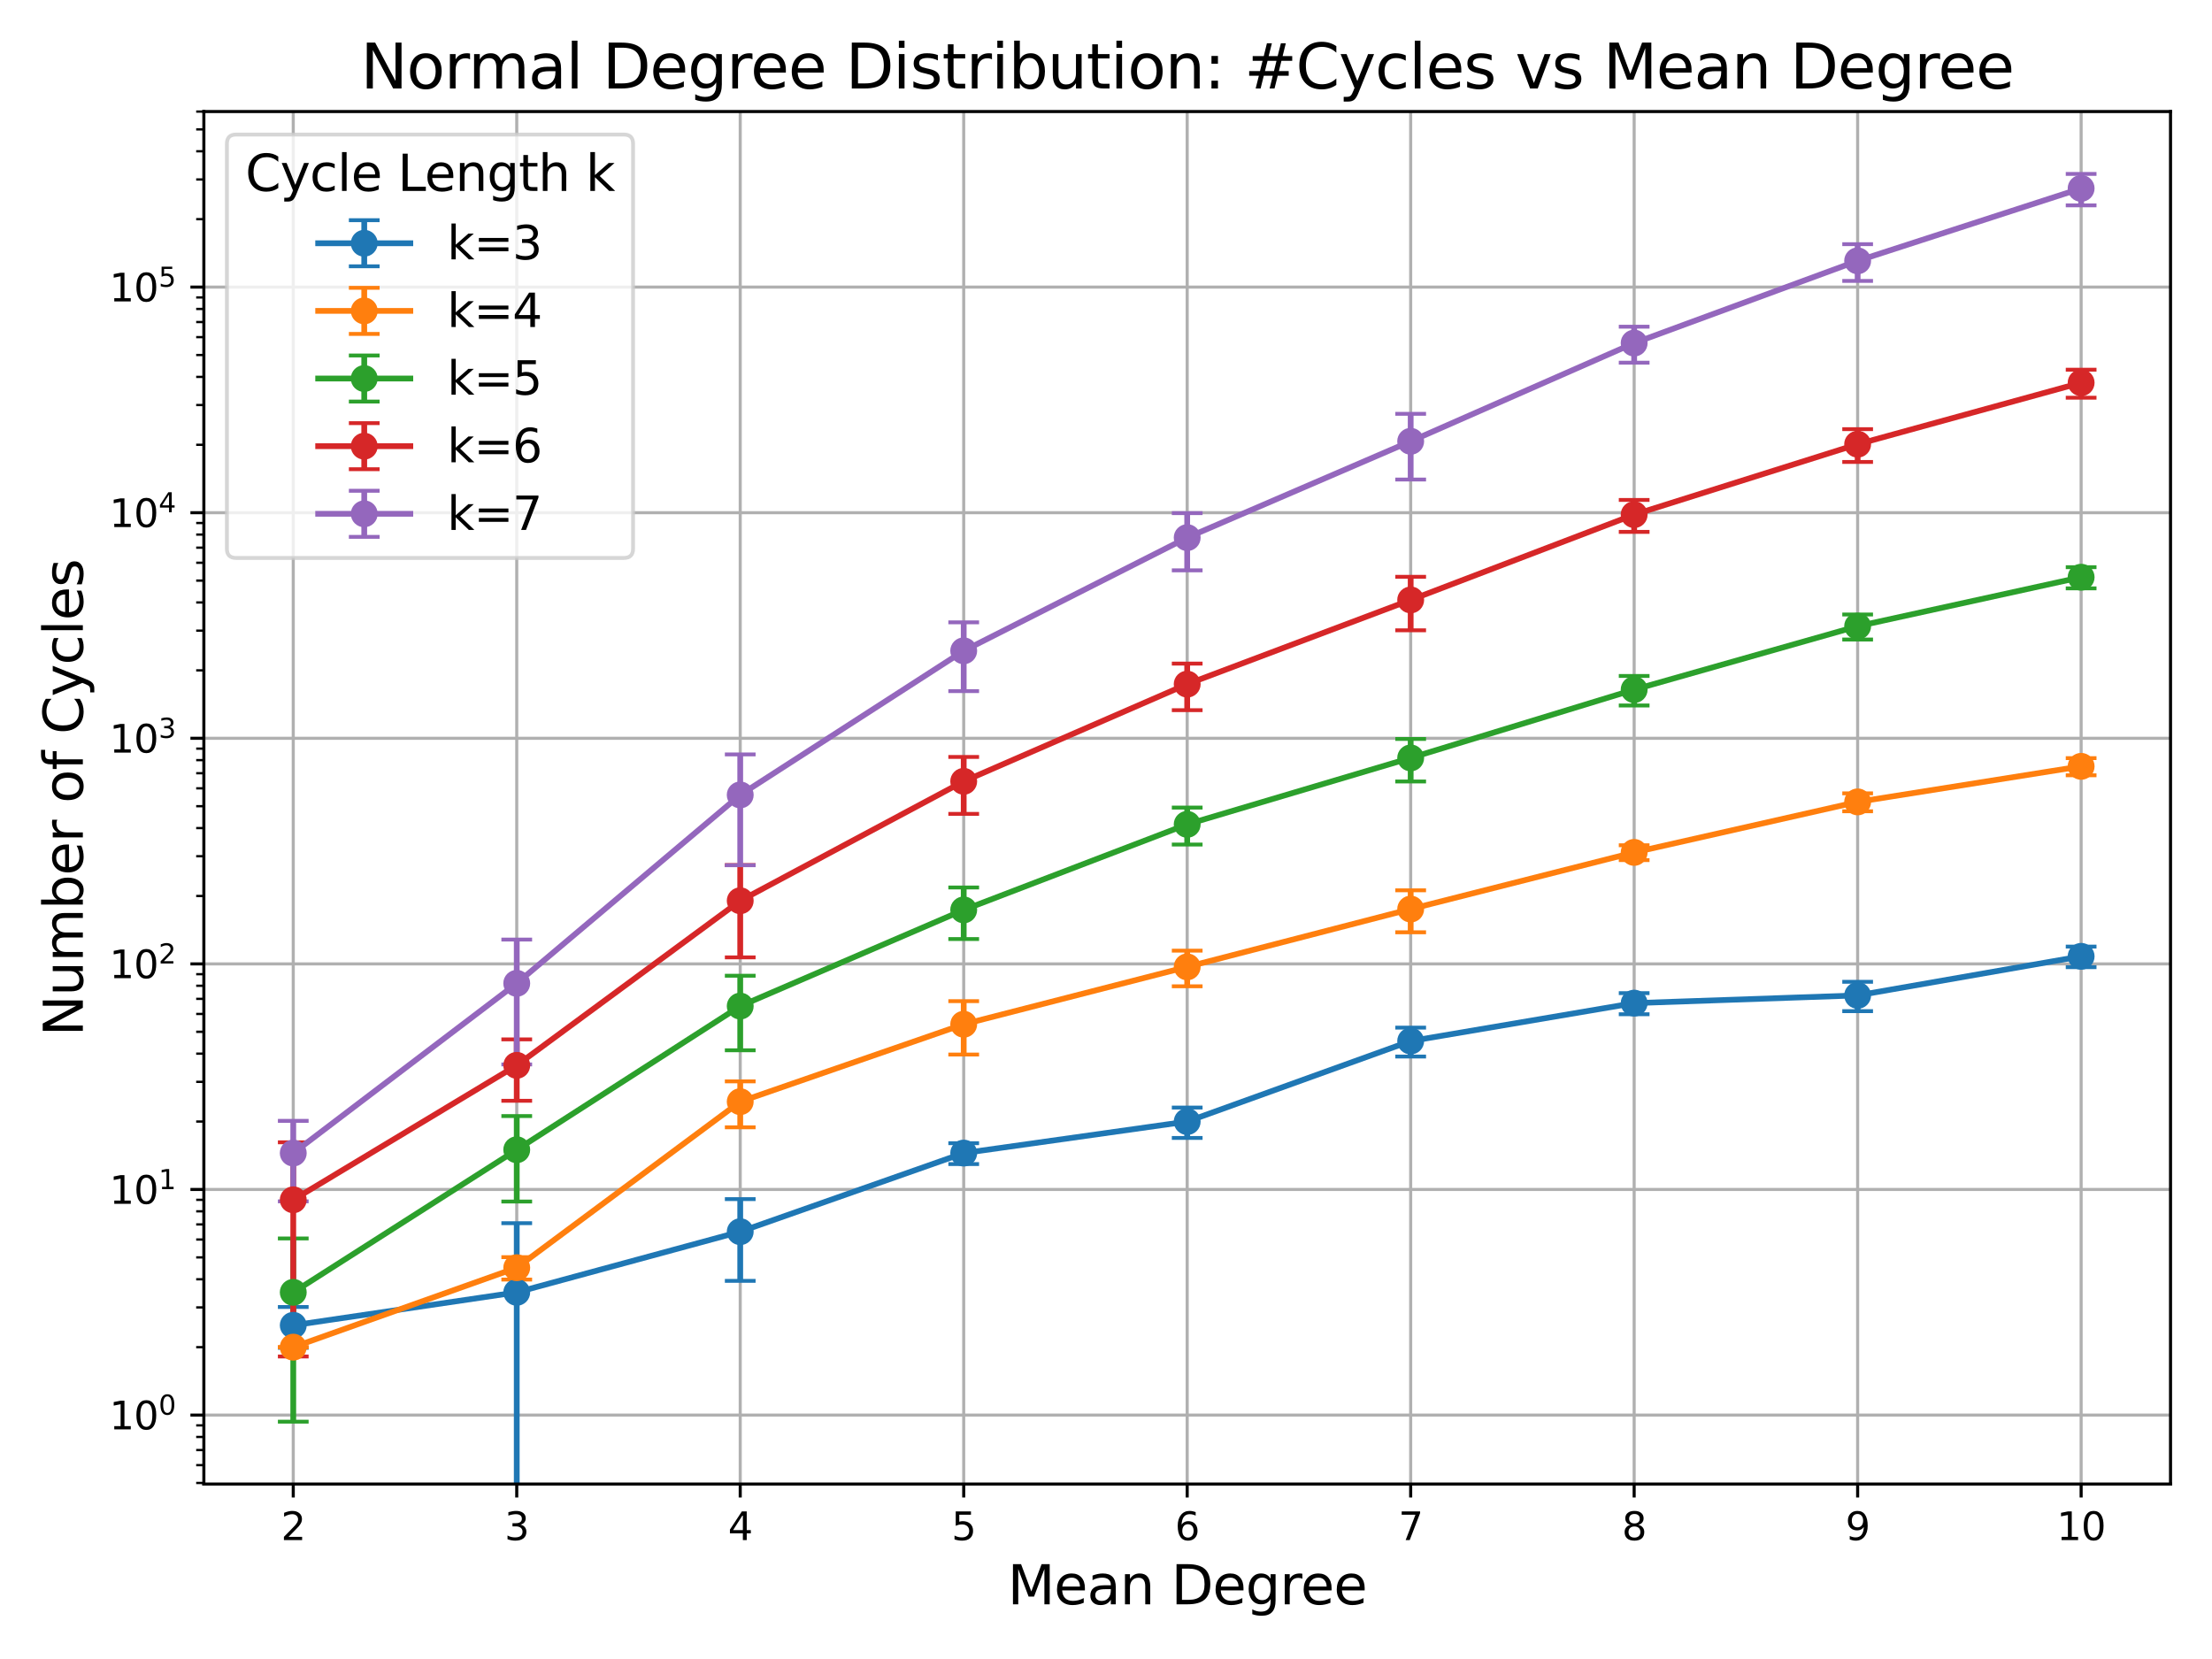 <?xml version="1.0" encoding="utf-8" standalone="no"?>
<!DOCTYPE svg PUBLIC "-//W3C//DTD SVG 1.1//EN"
  "http://www.w3.org/Graphics/SVG/1.1/DTD/svg11.dtd">
<svg xmlns:xlink="http://www.w3.org/1999/xlink" width="576pt" height="432pt" viewBox="0 0 576 432" xmlns="http://www.w3.org/2000/svg" version="1.1">
 <defs>
  <style type="text/css">*{stroke-linejoin: round; stroke-linecap: butt}</style>
 </defs>
 <g id="figure_1">
  <g id="patch_1">
   <path d="M 0 432 
L 576 432 
L 576 0 
L 0 0 
z
" style="fill: #ffffff"/>
  </g>
  <g id="axes_1">
   <g id="patch_2">
    <path d="M 53.085 386.44 
L 565.2 386.44 
L 565.2 29.04 
L 53.085 29.04 
z
" style="fill: #ffffff"/>
   </g>
   <g id="matplotlib.axis_1">
    <g id="xtick_1">
     <g id="line2d_1">
      <path d="M 76.363 386.44 
L 76.363 29.04 
" clip-path="url(#pabc6dcbe67)" style="fill: none; stroke: #b0b0b0; stroke-width: 0.8; stroke-linecap: square"/>
     </g>
     <g id="line2d_2">
      <defs>
       <path id="m6b91d89908" d="M 0 0 
L 0 3.5 
" style="stroke: #000000; stroke-width: 0.8"/>
      </defs>
      <g>
       <use xlink:href="#m6b91d89908" x="76.363" y="386.44" style="stroke: #000000; stroke-width: 0.8"/>
      </g>
     </g>
     <g id="text_1">
      <!-- 2 -->
      <g transform="translate(73.182 401.038) scale(0.1 -0.1)">
       <defs>
        <path id="DejaVuSans-32" d="M 1228 531 
L 3431 531 
L 3431 0 
L 469 0 
L 469 531 
Q 828 903 1448 1529 
Q 2069 2156 2228 2338 
Q 2531 2678 2651 2914 
Q 2772 3150 2772 3378 
Q 2772 3750 2511 3984 
Q 2250 4219 1831 4219 
Q 1534 4219 1204 4116 
Q 875 4013 500 3803 
L 500 4441 
Q 881 4594 1212 4672 
Q 1544 4750 1819 4750 
Q 2544 4750 2975 4387 
Q 3406 4025 3406 3419 
Q 3406 3131 3298 2873 
Q 3191 2616 2906 2266 
Q 2828 2175 2409 1742 
Q 1991 1309 1228 531 
z
" transform="scale(0.016)"/>
       </defs>
       <use xlink:href="#DejaVuSans-32"/>
      </g>
     </g>
    </g>
    <g id="xtick_2">
     <g id="line2d_3">
      <path d="M 134.558 386.44 
L 134.558 29.04 
" clip-path="url(#pabc6dcbe67)" style="fill: none; stroke: #b0b0b0; stroke-width: 0.8; stroke-linecap: square"/>
     </g>
     <g id="line2d_4">
      <g>
       <use xlink:href="#m6b91d89908" x="134.558" y="386.44" style="stroke: #000000; stroke-width: 0.8"/>
      </g>
     </g>
     <g id="text_2">
      <!-- 3 -->
      <g transform="translate(131.377 401.038) scale(0.1 -0.1)">
       <defs>
        <path id="DejaVuSans-33" d="M 2597 2516 
Q 3050 2419 3304 2112 
Q 3559 1806 3559 1356 
Q 3559 666 3084 287 
Q 2609 -91 1734 -91 
Q 1441 -91 1130 -33 
Q 819 25 488 141 
L 488 750 
Q 750 597 1062 519 
Q 1375 441 1716 441 
Q 2309 441 2620 675 
Q 2931 909 2931 1356 
Q 2931 1769 2642 2001 
Q 2353 2234 1838 2234 
L 1294 2234 
L 1294 2753 
L 1863 2753 
Q 2328 2753 2575 2939 
Q 2822 3125 2822 3475 
Q 2822 3834 2567 4026 
Q 2313 4219 1838 4219 
Q 1578 4219 1281 4162 
Q 984 4106 628 3988 
L 628 4550 
Q 988 4650 1302 4700 
Q 1616 4750 1894 4750 
Q 2613 4750 3031 4423 
Q 3450 4097 3450 3541 
Q 3450 3153 3228 2886 
Q 3006 2619 2597 2516 
z
" transform="scale(0.016)"/>
       </defs>
       <use xlink:href="#DejaVuSans-33"/>
      </g>
     </g>
    </g>
    <g id="xtick_3">
     <g id="line2d_5">
      <path d="M 192.753 386.44 
L 192.753 29.04 
" clip-path="url(#pabc6dcbe67)" style="fill: none; stroke: #b0b0b0; stroke-width: 0.8; stroke-linecap: square"/>
     </g>
     <g id="line2d_6">
      <g>
       <use xlink:href="#m6b91d89908" x="192.753" y="386.44" style="stroke: #000000; stroke-width: 0.8"/>
      </g>
     </g>
     <g id="text_3">
      <!-- 4 -->
      <g transform="translate(189.572 401.038) scale(0.1 -0.1)">
       <defs>
        <path id="DejaVuSans-34" d="M 2419 4116 
L 825 1625 
L 2419 1625 
L 2419 4116 
z
M 2253 4666 
L 3047 4666 
L 3047 1625 
L 3713 1625 
L 3713 1100 
L 3047 1100 
L 3047 0 
L 2419 0 
L 2419 1100 
L 313 1100 
L 313 1709 
L 2253 4666 
z
" transform="scale(0.016)"/>
       </defs>
       <use xlink:href="#DejaVuSans-34"/>
      </g>
     </g>
    </g>
    <g id="xtick_4">
     <g id="line2d_7">
      <path d="M 250.948 386.44 
L 250.948 29.04 
" clip-path="url(#pabc6dcbe67)" style="fill: none; stroke: #b0b0b0; stroke-width: 0.8; stroke-linecap: square"/>
     </g>
     <g id="line2d_8">
      <g>
       <use xlink:href="#m6b91d89908" x="250.948" y="386.44" style="stroke: #000000; stroke-width: 0.8"/>
      </g>
     </g>
     <g id="text_4">
      <!-- 5 -->
      <g transform="translate(247.766 401.038) scale(0.1 -0.1)">
       <defs>
        <path id="DejaVuSans-35" d="M 691 4666 
L 3169 4666 
L 3169 4134 
L 1269 4134 
L 1269 2991 
Q 1406 3038 1543 3061 
Q 1681 3084 1819 3084 
Q 2600 3084 3056 2656 
Q 3513 2228 3513 1497 
Q 3513 744 3044 326 
Q 2575 -91 1722 -91 
Q 1428 -91 1123 -41 
Q 819 9 494 109 
L 494 744 
Q 775 591 1075 516 
Q 1375 441 1709 441 
Q 2250 441 2565 725 
Q 2881 1009 2881 1497 
Q 2881 1984 2565 2268 
Q 2250 2553 1709 2553 
Q 1456 2553 1204 2497 
Q 953 2441 691 2322 
L 691 4666 
z
" transform="scale(0.016)"/>
       </defs>
       <use xlink:href="#DejaVuSans-35"/>
      </g>
     </g>
    </g>
    <g id="xtick_5">
     <g id="line2d_9">
      <path d="M 309.143 386.44 
L 309.143 29.04 
" clip-path="url(#pabc6dcbe67)" style="fill: none; stroke: #b0b0b0; stroke-width: 0.8; stroke-linecap: square"/>
     </g>
     <g id="line2d_10">
      <g>
       <use xlink:href="#m6b91d89908" x="309.143" y="386.44" style="stroke: #000000; stroke-width: 0.8"/>
      </g>
     </g>
     <g id="text_5">
      <!-- 6 -->
      <g transform="translate(305.961 401.038) scale(0.1 -0.1)">
       <defs>
        <path id="DejaVuSans-36" d="M 2113 2584 
Q 1688 2584 1439 2293 
Q 1191 2003 1191 1497 
Q 1191 994 1439 701 
Q 1688 409 2113 409 
Q 2538 409 2786 701 
Q 3034 994 3034 1497 
Q 3034 2003 2786 2293 
Q 2538 2584 2113 2584 
z
M 3366 4563 
L 3366 3988 
Q 3128 4100 2886 4159 
Q 2644 4219 2406 4219 
Q 1781 4219 1451 3797 
Q 1122 3375 1075 2522 
Q 1259 2794 1537 2939 
Q 1816 3084 2150 3084 
Q 2853 3084 3261 2657 
Q 3669 2231 3669 1497 
Q 3669 778 3244 343 
Q 2819 -91 2113 -91 
Q 1303 -91 875 529 
Q 447 1150 447 2328 
Q 447 3434 972 4092 
Q 1497 4750 2381 4750 
Q 2619 4750 2861 4703 
Q 3103 4656 3366 4563 
z
" transform="scale(0.016)"/>
       </defs>
       <use xlink:href="#DejaVuSans-36"/>
      </g>
     </g>
    </g>
    <g id="xtick_6">
     <g id="line2d_11">
      <path d="M 367.337 386.44 
L 367.337 29.04 
" clip-path="url(#pabc6dcbe67)" style="fill: none; stroke: #b0b0b0; stroke-width: 0.8; stroke-linecap: square"/>
     </g>
     <g id="line2d_12">
      <g>
       <use xlink:href="#m6b91d89908" x="367.337" y="386.44" style="stroke: #000000; stroke-width: 0.8"/>
      </g>
     </g>
     <g id="text_6">
      <!-- 7 -->
      <g transform="translate(364.156 401.038) scale(0.1 -0.1)">
       <defs>
        <path id="DejaVuSans-37" d="M 525 4666 
L 3525 4666 
L 3525 4397 
L 1831 0 
L 1172 0 
L 2766 4134 
L 525 4134 
L 525 4666 
z
" transform="scale(0.016)"/>
       </defs>
       <use xlink:href="#DejaVuSans-37"/>
      </g>
     </g>
    </g>
    <g id="xtick_7">
     <g id="line2d_13">
      <path d="M 425.532 386.44 
L 425.532 29.04 
" clip-path="url(#pabc6dcbe67)" style="fill: none; stroke: #b0b0b0; stroke-width: 0.8; stroke-linecap: square"/>
     </g>
     <g id="line2d_14">
      <g>
       <use xlink:href="#m6b91d89908" x="425.532" y="386.44" style="stroke: #000000; stroke-width: 0.8"/>
      </g>
     </g>
     <g id="text_7">
      <!-- 8 -->
      <g transform="translate(422.351 401.038) scale(0.1 -0.1)">
       <defs>
        <path id="DejaVuSans-38" d="M 2034 2216 
Q 1584 2216 1326 1975 
Q 1069 1734 1069 1313 
Q 1069 891 1326 650 
Q 1584 409 2034 409 
Q 2484 409 2743 651 
Q 3003 894 3003 1313 
Q 3003 1734 2745 1975 
Q 2488 2216 2034 2216 
z
M 1403 2484 
Q 997 2584 770 2862 
Q 544 3141 544 3541 
Q 544 4100 942 4425 
Q 1341 4750 2034 4750 
Q 2731 4750 3128 4425 
Q 3525 4100 3525 3541 
Q 3525 3141 3298 2862 
Q 3072 2584 2669 2484 
Q 3125 2378 3379 2068 
Q 3634 1759 3634 1313 
Q 3634 634 3220 271 
Q 2806 -91 2034 -91 
Q 1263 -91 848 271 
Q 434 634 434 1313 
Q 434 1759 690 2068 
Q 947 2378 1403 2484 
z
M 1172 3481 
Q 1172 3119 1398 2916 
Q 1625 2713 2034 2713 
Q 2441 2713 2670 2916 
Q 2900 3119 2900 3481 
Q 2900 3844 2670 4047 
Q 2441 4250 2034 4250 
Q 1625 4250 1398 4047 
Q 1172 3844 1172 3481 
z
" transform="scale(0.016)"/>
       </defs>
       <use xlink:href="#DejaVuSans-38"/>
      </g>
     </g>
    </g>
    <g id="xtick_8">
     <g id="line2d_15">
      <path d="M 483.727 386.44 
L 483.727 29.04 
" clip-path="url(#pabc6dcbe67)" style="fill: none; stroke: #b0b0b0; stroke-width: 0.8; stroke-linecap: square"/>
     </g>
     <g id="line2d_16">
      <g>
       <use xlink:href="#m6b91d89908" x="483.727" y="386.44" style="stroke: #000000; stroke-width: 0.8"/>
      </g>
     </g>
     <g id="text_8">
      <!-- 9 -->
      <g transform="translate(480.546 401.038) scale(0.1 -0.1)">
       <defs>
        <path id="DejaVuSans-39" d="M 703 97 
L 703 672 
Q 941 559 1184 500 
Q 1428 441 1663 441 
Q 2288 441 2617 861 
Q 2947 1281 2994 2138 
Q 2813 1869 2534 1725 
Q 2256 1581 1919 1581 
Q 1219 1581 811 2004 
Q 403 2428 403 3163 
Q 403 3881 828 4315 
Q 1253 4750 1959 4750 
Q 2769 4750 3195 4129 
Q 3622 3509 3622 2328 
Q 3622 1225 3098 567 
Q 2575 -91 1691 -91 
Q 1453 -91 1209 -44 
Q 966 3 703 97 
z
M 1959 2075 
Q 2384 2075 2632 2365 
Q 2881 2656 2881 3163 
Q 2881 3666 2632 3958 
Q 2384 4250 1959 4250 
Q 1534 4250 1286 3958 
Q 1038 3666 1038 3163 
Q 1038 2656 1286 2365 
Q 1534 2075 1959 2075 
z
" transform="scale(0.016)"/>
       </defs>
       <use xlink:href="#DejaVuSans-39"/>
      </g>
     </g>
    </g>
    <g id="xtick_9">
     <g id="line2d_17">
      <path d="M 541.922 386.44 
L 541.922 29.04 
" clip-path="url(#pabc6dcbe67)" style="fill: none; stroke: #b0b0b0; stroke-width: 0.8; stroke-linecap: square"/>
     </g>
     <g id="line2d_18">
      <g>
       <use xlink:href="#m6b91d89908" x="541.922" y="386.44" style="stroke: #000000; stroke-width: 0.8"/>
      </g>
     </g>
     <g id="text_9">
      <!-- 10 -->
      <g transform="translate(535.56 401.038) scale(0.1 -0.1)">
       <defs>
        <path id="DejaVuSans-31" d="M 794 531 
L 1825 531 
L 1825 4091 
L 703 3866 
L 703 4441 
L 1819 4666 
L 2450 4666 
L 2450 531 
L 3481 531 
L 3481 0 
L 794 0 
L 794 531 
z
" transform="scale(0.016)"/>
        <path id="DejaVuSans-30" d="M 2034 4250 
Q 1547 4250 1301 3770 
Q 1056 3291 1056 2328 
Q 1056 1369 1301 889 
Q 1547 409 2034 409 
Q 2525 409 2770 889 
Q 3016 1369 3016 2328 
Q 3016 3291 2770 3770 
Q 2525 4250 2034 4250 
z
M 2034 4750 
Q 2819 4750 3233 4129 
Q 3647 3509 3647 2328 
Q 3647 1150 3233 529 
Q 2819 -91 2034 -91 
Q 1250 -91 836 529 
Q 422 1150 422 2328 
Q 422 3509 836 4129 
Q 1250 4750 2034 4750 
z
" transform="scale(0.016)"/>
       </defs>
       <use xlink:href="#DejaVuSans-31"/>
       <use xlink:href="#DejaVuSans-30" x="63.623"/>
      </g>
     </g>
    </g>
    <g id="text_10">
     <!-- Mean Degree -->
     <g transform="translate(262.369 417.756) scale(0.14 -0.14)">
      <defs>
       <path id="DejaVuSans-4d" d="M 628 4666 
L 1569 4666 
L 2759 1491 
L 3956 4666 
L 4897 4666 
L 4897 0 
L 4281 0 
L 4281 4097 
L 3078 897 
L 2444 897 
L 1241 4097 
L 1241 0 
L 628 0 
L 628 4666 
z
" transform="scale(0.016)"/>
       <path id="DejaVuSans-65" d="M 3597 1894 
L 3597 1613 
L 953 1613 
Q 991 1019 1311 708 
Q 1631 397 2203 397 
Q 2534 397 2845 478 
Q 3156 559 3463 722 
L 3463 178 
Q 3153 47 2828 -22 
Q 2503 -91 2169 -91 
Q 1331 -91 842 396 
Q 353 884 353 1716 
Q 353 2575 817 3079 
Q 1281 3584 2069 3584 
Q 2775 3584 3186 3129 
Q 3597 2675 3597 1894 
z
M 3022 2063 
Q 3016 2534 2758 2815 
Q 2500 3097 2075 3097 
Q 1594 3097 1305 2825 
Q 1016 2553 972 2059 
L 3022 2063 
z
" transform="scale(0.016)"/>
       <path id="DejaVuSans-61" d="M 2194 1759 
Q 1497 1759 1228 1600 
Q 959 1441 959 1056 
Q 959 750 1161 570 
Q 1363 391 1709 391 
Q 2188 391 2477 730 
Q 2766 1069 2766 1631 
L 2766 1759 
L 2194 1759 
z
M 3341 1997 
L 3341 0 
L 2766 0 
L 2766 531 
Q 2569 213 2275 61 
Q 1981 -91 1556 -91 
Q 1019 -91 701 211 
Q 384 513 384 1019 
Q 384 1609 779 1909 
Q 1175 2209 1959 2209 
L 2766 2209 
L 2766 2266 
Q 2766 2663 2505 2880 
Q 2244 3097 1772 3097 
Q 1472 3097 1187 3025 
Q 903 2953 641 2809 
L 641 3341 
Q 956 3463 1253 3523 
Q 1550 3584 1831 3584 
Q 2591 3584 2966 3190 
Q 3341 2797 3341 1997 
z
" transform="scale(0.016)"/>
       <path id="DejaVuSans-6e" d="M 3513 2113 
L 3513 0 
L 2938 0 
L 2938 2094 
Q 2938 2591 2744 2837 
Q 2550 3084 2163 3084 
Q 1697 3084 1428 2787 
Q 1159 2491 1159 1978 
L 1159 0 
L 581 0 
L 581 3500 
L 1159 3500 
L 1159 2956 
Q 1366 3272 1645 3428 
Q 1925 3584 2291 3584 
Q 2894 3584 3203 3211 
Q 3513 2838 3513 2113 
z
" transform="scale(0.016)"/>
       <path id="DejaVuSans-20" transform="scale(0.016)"/>
       <path id="DejaVuSans-44" d="M 1259 4147 
L 1259 519 
L 2022 519 
Q 2988 519 3436 956 
Q 3884 1394 3884 2338 
Q 3884 3275 3436 3711 
Q 2988 4147 2022 4147 
L 1259 4147 
z
M 628 4666 
L 1925 4666 
Q 3281 4666 3915 4102 
Q 4550 3538 4550 2338 
Q 4550 1131 3912 565 
Q 3275 0 1925 0 
L 628 0 
L 628 4666 
z
" transform="scale(0.016)"/>
       <path id="DejaVuSans-67" d="M 2906 1791 
Q 2906 2416 2648 2759 
Q 2391 3103 1925 3103 
Q 1463 3103 1205 2759 
Q 947 2416 947 1791 
Q 947 1169 1205 825 
Q 1463 481 1925 481 
Q 2391 481 2648 825 
Q 2906 1169 2906 1791 
z
M 3481 434 
Q 3481 -459 3084 -895 
Q 2688 -1331 1869 -1331 
Q 1566 -1331 1297 -1286 
Q 1028 -1241 775 -1147 
L 775 -588 
Q 1028 -725 1275 -790 
Q 1522 -856 1778 -856 
Q 2344 -856 2625 -561 
Q 2906 -266 2906 331 
L 2906 616 
Q 2728 306 2450 153 
Q 2172 0 1784 0 
Q 1141 0 747 490 
Q 353 981 353 1791 
Q 353 2603 747 3093 
Q 1141 3584 1784 3584 
Q 2172 3584 2450 3431 
Q 2728 3278 2906 2969 
L 2906 3500 
L 3481 3500 
L 3481 434 
z
" transform="scale(0.016)"/>
       <path id="DejaVuSans-72" d="M 2631 2963 
Q 2534 3019 2420 3045 
Q 2306 3072 2169 3072 
Q 1681 3072 1420 2755 
Q 1159 2438 1159 1844 
L 1159 0 
L 581 0 
L 581 3500 
L 1159 3500 
L 1159 2956 
Q 1341 3275 1631 3429 
Q 1922 3584 2338 3584 
Q 2397 3584 2469 3576 
Q 2541 3569 2628 3553 
L 2631 2963 
z
" transform="scale(0.016)"/>
      </defs>
      <use xlink:href="#DejaVuSans-4d"/>
      <use xlink:href="#DejaVuSans-65" x="86.279"/>
      <use xlink:href="#DejaVuSans-61" x="147.803"/>
      <use xlink:href="#DejaVuSans-6e" x="209.082"/>
      <use xlink:href="#DejaVuSans-20" x="272.461"/>
      <use xlink:href="#DejaVuSans-44" x="304.248"/>
      <use xlink:href="#DejaVuSans-65" x="381.25"/>
      <use xlink:href="#DejaVuSans-67" x="442.773"/>
      <use xlink:href="#DejaVuSans-72" x="506.25"/>
      <use xlink:href="#DejaVuSans-65" x="545.113"/>
      <use xlink:href="#DejaVuSans-65" x="606.637"/>
     </g>
    </g>
   </g>
   <g id="matplotlib.axis_2">
    <g id="ytick_1">
     <g id="line2d_19">
      <path d="M 53.085 368.481 
L 565.2 368.481 
" clip-path="url(#pabc6dcbe67)" style="fill: none; stroke: #b0b0b0; stroke-width: 0.8; stroke-linecap: square"/>
     </g>
     <g id="line2d_20">
      <defs>
       <path id="m6a4ad53976" d="M 0 0 
L -3.5 0 
" style="stroke: #000000; stroke-width: 0.8"/>
      </defs>
      <g>
       <use xlink:href="#m6a4ad53976" x="53.085" y="368.481" style="stroke: #000000; stroke-width: 0.8"/>
      </g>
     </g>
     <g id="text_11">
      <!-- $\mathdefault{10^{0}}$ -->
      <g transform="translate(28.485 372.281) scale(0.1 -0.1)">
       <use xlink:href="#DejaVuSans-31" transform="translate(0 0.766)"/>
       <use xlink:href="#DejaVuSans-30" transform="translate(63.623 0.766)"/>
       <use xlink:href="#DejaVuSans-30" transform="translate(128.203 39.047) scale(0.7)"/>
      </g>
     </g>
    </g>
    <g id="ytick_2">
     <g id="line2d_21">
      <path d="M 53.085 309.737 
L 565.2 309.737 
" clip-path="url(#pabc6dcbe67)" style="fill: none; stroke: #b0b0b0; stroke-width: 0.8; stroke-linecap: square"/>
     </g>
     <g id="line2d_22">
      <g>
       <use xlink:href="#m6a4ad53976" x="53.085" y="309.737" style="stroke: #000000; stroke-width: 0.8"/>
      </g>
     </g>
     <g id="text_12">
      <!-- $\mathdefault{10^{1}}$ -->
      <g transform="translate(28.485 313.536) scale(0.1 -0.1)">
       <use xlink:href="#DejaVuSans-31" transform="translate(0 0.684)"/>
       <use xlink:href="#DejaVuSans-30" transform="translate(63.623 0.684)"/>
       <use xlink:href="#DejaVuSans-31" transform="translate(128.203 38.966) scale(0.7)"/>
      </g>
     </g>
    </g>
    <g id="ytick_3">
     <g id="line2d_23">
      <path d="M 53.085 250.993 
L 565.2 250.993 
" clip-path="url(#pabc6dcbe67)" style="fill: none; stroke: #b0b0b0; stroke-width: 0.8; stroke-linecap: square"/>
     </g>
     <g id="line2d_24">
      <g>
       <use xlink:href="#m6a4ad53976" x="53.085" y="250.993" style="stroke: #000000; stroke-width: 0.8"/>
      </g>
     </g>
     <g id="text_13">
      <!-- $\mathdefault{10^{2}}$ -->
      <g transform="translate(28.485 254.792) scale(0.1 -0.1)">
       <use xlink:href="#DejaVuSans-31" transform="translate(0 0.766)"/>
       <use xlink:href="#DejaVuSans-30" transform="translate(63.623 0.766)"/>
       <use xlink:href="#DejaVuSans-32" transform="translate(128.203 39.047) scale(0.7)"/>
      </g>
     </g>
    </g>
    <g id="ytick_4">
     <g id="line2d_25">
      <path d="M 53.085 192.249 
L 565.2 192.249 
" clip-path="url(#pabc6dcbe67)" style="fill: none; stroke: #b0b0b0; stroke-width: 0.8; stroke-linecap: square"/>
     </g>
     <g id="line2d_26">
      <g>
       <use xlink:href="#m6a4ad53976" x="53.085" y="192.249" style="stroke: #000000; stroke-width: 0.8"/>
      </g>
     </g>
     <g id="text_14">
      <!-- $\mathdefault{10^{3}}$ -->
      <g transform="translate(28.485 196.048) scale(0.1 -0.1)">
       <use xlink:href="#DejaVuSans-31" transform="translate(0 0.766)"/>
       <use xlink:href="#DejaVuSans-30" transform="translate(63.623 0.766)"/>
       <use xlink:href="#DejaVuSans-33" transform="translate(128.203 39.047) scale(0.7)"/>
      </g>
     </g>
    </g>
    <g id="ytick_5">
     <g id="line2d_27">
      <path d="M 53.085 133.505 
L 565.2 133.505 
" clip-path="url(#pabc6dcbe67)" style="fill: none; stroke: #b0b0b0; stroke-width: 0.8; stroke-linecap: square"/>
     </g>
     <g id="line2d_28">
      <g>
       <use xlink:href="#m6a4ad53976" x="53.085" y="133.505" style="stroke: #000000; stroke-width: 0.8"/>
      </g>
     </g>
     <g id="text_15">
      <!-- $\mathdefault{10^{4}}$ -->
      <g transform="translate(28.485 137.304) scale(0.1 -0.1)">
       <use xlink:href="#DejaVuSans-31" transform="translate(0 0.684)"/>
       <use xlink:href="#DejaVuSans-30" transform="translate(63.623 0.684)"/>
       <use xlink:href="#DejaVuSans-34" transform="translate(128.203 38.966) scale(0.7)"/>
      </g>
     </g>
    </g>
    <g id="ytick_6">
     <g id="line2d_29">
      <path d="M 53.085 74.76 
L 565.2 74.76 
" clip-path="url(#pabc6dcbe67)" style="fill: none; stroke: #b0b0b0; stroke-width: 0.8; stroke-linecap: square"/>
     </g>
     <g id="line2d_30">
      <g>
       <use xlink:href="#m6a4ad53976" x="53.085" y="74.76" style="stroke: #000000; stroke-width: 0.8"/>
      </g>
     </g>
     <g id="text_16">
      <!-- $\mathdefault{10^{5}}$ -->
      <g transform="translate(28.485 78.56) scale(0.1 -0.1)">
       <use xlink:href="#DejaVuSans-31" transform="translate(0 0.684)"/>
       <use xlink:href="#DejaVuSans-30" transform="translate(63.623 0.684)"/>
       <use xlink:href="#DejaVuSans-35" transform="translate(128.203 38.966) scale(0.7)"/>
      </g>
     </g>
    </g>
    <g id="ytick_7">
     <g id="line2d_31">
      <defs>
       <path id="mda2ccaa222" d="M 0 0 
L -2 0 
" style="stroke: #000000; stroke-width: 0.6"/>
      </defs>
      <g>
       <use xlink:href="#mda2ccaa222" x="53.085" y="386.165" style="stroke: #000000; stroke-width: 0.6"/>
      </g>
     </g>
    </g>
    <g id="ytick_8">
     <g id="line2d_32">
      <g>
       <use xlink:href="#mda2ccaa222" x="53.085" y="381.514" style="stroke: #000000; stroke-width: 0.6"/>
      </g>
     </g>
    </g>
    <g id="ytick_9">
     <g id="line2d_33">
      <g>
       <use xlink:href="#mda2ccaa222" x="53.085" y="377.581" style="stroke: #000000; stroke-width: 0.6"/>
      </g>
     </g>
    </g>
    <g id="ytick_10">
     <g id="line2d_34">
      <g>
       <use xlink:href="#mda2ccaa222" x="53.085" y="374.174" style="stroke: #000000; stroke-width: 0.6"/>
      </g>
     </g>
    </g>
    <g id="ytick_11">
     <g id="line2d_35">
      <g>
       <use xlink:href="#mda2ccaa222" x="53.085" y="371.169" style="stroke: #000000; stroke-width: 0.6"/>
      </g>
     </g>
    </g>
    <g id="ytick_12">
     <g id="line2d_36">
      <g>
       <use xlink:href="#mda2ccaa222" x="53.085" y="350.798" style="stroke: #000000; stroke-width: 0.6"/>
      </g>
     </g>
    </g>
    <g id="ytick_13">
     <g id="line2d_37">
      <g>
       <use xlink:href="#mda2ccaa222" x="53.085" y="340.453" style="stroke: #000000; stroke-width: 0.6"/>
      </g>
     </g>
    </g>
    <g id="ytick_14">
     <g id="line2d_38">
      <g>
       <use xlink:href="#mda2ccaa222" x="53.085" y="333.114" style="stroke: #000000; stroke-width: 0.6"/>
      </g>
     </g>
    </g>
    <g id="ytick_15">
     <g id="line2d_39">
      <g>
       <use xlink:href="#mda2ccaa222" x="53.085" y="327.421" style="stroke: #000000; stroke-width: 0.6"/>
      </g>
     </g>
    </g>
    <g id="ytick_16">
     <g id="line2d_40">
      <g>
       <use xlink:href="#mda2ccaa222" x="53.085" y="322.77" style="stroke: #000000; stroke-width: 0.6"/>
      </g>
     </g>
    </g>
    <g id="ytick_17">
     <g id="line2d_41">
      <g>
       <use xlink:href="#mda2ccaa222" x="53.085" y="318.837" style="stroke: #000000; stroke-width: 0.6"/>
      </g>
     </g>
    </g>
    <g id="ytick_18">
     <g id="line2d_42">
      <g>
       <use xlink:href="#mda2ccaa222" x="53.085" y="315.43" style="stroke: #000000; stroke-width: 0.6"/>
      </g>
     </g>
    </g>
    <g id="ytick_19">
     <g id="line2d_43">
      <g>
       <use xlink:href="#mda2ccaa222" x="53.085" y="312.425" style="stroke: #000000; stroke-width: 0.6"/>
      </g>
     </g>
    </g>
    <g id="ytick_20">
     <g id="line2d_44">
      <g>
       <use xlink:href="#mda2ccaa222" x="53.085" y="292.053" style="stroke: #000000; stroke-width: 0.6"/>
      </g>
     </g>
    </g>
    <g id="ytick_21">
     <g id="line2d_45">
      <g>
       <use xlink:href="#mda2ccaa222" x="53.085" y="281.709" style="stroke: #000000; stroke-width: 0.6"/>
      </g>
     </g>
    </g>
    <g id="ytick_22">
     <g id="line2d_46">
      <g>
       <use xlink:href="#mda2ccaa222" x="53.085" y="274.37" style="stroke: #000000; stroke-width: 0.6"/>
      </g>
     </g>
    </g>
    <g id="ytick_23">
     <g id="line2d_47">
      <g>
       <use xlink:href="#mda2ccaa222" x="53.085" y="268.677" style="stroke: #000000; stroke-width: 0.6"/>
      </g>
     </g>
    </g>
    <g id="ytick_24">
     <g id="line2d_48">
      <g>
       <use xlink:href="#mda2ccaa222" x="53.085" y="264.025" style="stroke: #000000; stroke-width: 0.6"/>
      </g>
     </g>
    </g>
    <g id="ytick_25">
     <g id="line2d_49">
      <g>
       <use xlink:href="#mda2ccaa222" x="53.085" y="260.093" style="stroke: #000000; stroke-width: 0.6"/>
      </g>
     </g>
    </g>
    <g id="ytick_26">
     <g id="line2d_50">
      <g>
       <use xlink:href="#mda2ccaa222" x="53.085" y="256.686" style="stroke: #000000; stroke-width: 0.6"/>
      </g>
     </g>
    </g>
    <g id="ytick_27">
     <g id="line2d_51">
      <g>
       <use xlink:href="#mda2ccaa222" x="53.085" y="253.681" style="stroke: #000000; stroke-width: 0.6"/>
      </g>
     </g>
    </g>
    <g id="ytick_28">
     <g id="line2d_52">
      <g>
       <use xlink:href="#mda2ccaa222" x="53.085" y="233.309" style="stroke: #000000; stroke-width: 0.6"/>
      </g>
     </g>
    </g>
    <g id="ytick_29">
     <g id="line2d_53">
      <g>
       <use xlink:href="#mda2ccaa222" x="53.085" y="222.965" style="stroke: #000000; stroke-width: 0.6"/>
      </g>
     </g>
    </g>
    <g id="ytick_30">
     <g id="line2d_54">
      <g>
       <use xlink:href="#mda2ccaa222" x="53.085" y="215.625" style="stroke: #000000; stroke-width: 0.6"/>
      </g>
     </g>
    </g>
    <g id="ytick_31">
     <g id="line2d_55">
      <g>
       <use xlink:href="#mda2ccaa222" x="53.085" y="209.933" style="stroke: #000000; stroke-width: 0.6"/>
      </g>
     </g>
    </g>
    <g id="ytick_32">
     <g id="line2d_56">
      <g>
       <use xlink:href="#mda2ccaa222" x="53.085" y="205.281" style="stroke: #000000; stroke-width: 0.6"/>
      </g>
     </g>
    </g>
    <g id="ytick_33">
     <g id="line2d_57">
      <g>
       <use xlink:href="#mda2ccaa222" x="53.085" y="201.348" style="stroke: #000000; stroke-width: 0.6"/>
      </g>
     </g>
    </g>
    <g id="ytick_34">
     <g id="line2d_58">
      <g>
       <use xlink:href="#mda2ccaa222" x="53.085" y="197.942" style="stroke: #000000; stroke-width: 0.6"/>
      </g>
     </g>
    </g>
    <g id="ytick_35">
     <g id="line2d_59">
      <g>
       <use xlink:href="#mda2ccaa222" x="53.085" y="194.937" style="stroke: #000000; stroke-width: 0.6"/>
      </g>
     </g>
    </g>
    <g id="ytick_36">
     <g id="line2d_60">
      <g>
       <use xlink:href="#mda2ccaa222" x="53.085" y="174.565" style="stroke: #000000; stroke-width: 0.6"/>
      </g>
     </g>
    </g>
    <g id="ytick_37">
     <g id="line2d_61">
      <g>
       <use xlink:href="#mda2ccaa222" x="53.085" y="164.221" style="stroke: #000000; stroke-width: 0.6"/>
      </g>
     </g>
    </g>
    <g id="ytick_38">
     <g id="line2d_62">
      <g>
       <use xlink:href="#mda2ccaa222" x="53.085" y="156.881" style="stroke: #000000; stroke-width: 0.6"/>
      </g>
     </g>
    </g>
    <g id="ytick_39">
     <g id="line2d_63">
      <g>
       <use xlink:href="#mda2ccaa222" x="53.085" y="151.188" style="stroke: #000000; stroke-width: 0.6"/>
      </g>
     </g>
    </g>
    <g id="ytick_40">
     <g id="line2d_64">
      <g>
       <use xlink:href="#mda2ccaa222" x="53.085" y="146.537" style="stroke: #000000; stroke-width: 0.6"/>
      </g>
     </g>
    </g>
    <g id="ytick_41">
     <g id="line2d_65">
      <g>
       <use xlink:href="#mda2ccaa222" x="53.085" y="142.604" style="stroke: #000000; stroke-width: 0.6"/>
      </g>
     </g>
    </g>
    <g id="ytick_42">
     <g id="line2d_66">
      <g>
       <use xlink:href="#mda2ccaa222" x="53.085" y="139.197" style="stroke: #000000; stroke-width: 0.6"/>
      </g>
     </g>
    </g>
    <g id="ytick_43">
     <g id="line2d_67">
      <g>
       <use xlink:href="#mda2ccaa222" x="53.085" y="136.193" style="stroke: #000000; stroke-width: 0.6"/>
      </g>
     </g>
    </g>
    <g id="ytick_44">
     <g id="line2d_68">
      <g>
       <use xlink:href="#mda2ccaa222" x="53.085" y="115.821" style="stroke: #000000; stroke-width: 0.6"/>
      </g>
     </g>
    </g>
    <g id="ytick_45">
     <g id="line2d_69">
      <g>
       <use xlink:href="#mda2ccaa222" x="53.085" y="105.476" style="stroke: #000000; stroke-width: 0.6"/>
      </g>
     </g>
    </g>
    <g id="ytick_46">
     <g id="line2d_70">
      <g>
       <use xlink:href="#mda2ccaa222" x="53.085" y="98.137" style="stroke: #000000; stroke-width: 0.6"/>
      </g>
     </g>
    </g>
    <g id="ytick_47">
     <g id="line2d_71">
      <g>
       <use xlink:href="#mda2ccaa222" x="53.085" y="92.444" style="stroke: #000000; stroke-width: 0.6"/>
      </g>
     </g>
    </g>
    <g id="ytick_48">
     <g id="line2d_72">
      <g>
       <use xlink:href="#mda2ccaa222" x="53.085" y="87.793" style="stroke: #000000; stroke-width: 0.6"/>
      </g>
     </g>
    </g>
    <g id="ytick_49">
     <g id="line2d_73">
      <g>
       <use xlink:href="#mda2ccaa222" x="53.085" y="83.86" style="stroke: #000000; stroke-width: 0.6"/>
      </g>
     </g>
    </g>
    <g id="ytick_50">
     <g id="line2d_74">
      <g>
       <use xlink:href="#mda2ccaa222" x="53.085" y="80.453" style="stroke: #000000; stroke-width: 0.6"/>
      </g>
     </g>
    </g>
    <g id="ytick_51">
     <g id="line2d_75">
      <g>
       <use xlink:href="#mda2ccaa222" x="53.085" y="77.448" style="stroke: #000000; stroke-width: 0.6"/>
      </g>
     </g>
    </g>
    <g id="ytick_52">
     <g id="line2d_76">
      <g>
       <use xlink:href="#mda2ccaa222" x="53.085" y="57.077" style="stroke: #000000; stroke-width: 0.6"/>
      </g>
     </g>
    </g>
    <g id="ytick_53">
     <g id="line2d_77">
      <g>
       <use xlink:href="#mda2ccaa222" x="53.085" y="46.732" style="stroke: #000000; stroke-width: 0.6"/>
      </g>
     </g>
    </g>
    <g id="ytick_54">
     <g id="line2d_78">
      <g>
       <use xlink:href="#mda2ccaa222" x="53.085" y="39.393" style="stroke: #000000; stroke-width: 0.6"/>
      </g>
     </g>
    </g>
    <g id="ytick_55">
     <g id="line2d_79">
      <g>
       <use xlink:href="#mda2ccaa222" x="53.085" y="33.7" style="stroke: #000000; stroke-width: 0.6"/>
      </g>
     </g>
    </g>
    <g id="ytick_56">
     <g id="line2d_80">
      <g>
       <use xlink:href="#mda2ccaa222" x="53.085" y="29.049" style="stroke: #000000; stroke-width: 0.6"/>
      </g>
     </g>
    </g>
    <g id="text_17">
     <!-- Number of Cycles -->
     <g transform="translate(21.574 269.835) rotate(-90) scale(0.14 -0.14)">
      <defs>
       <path id="DejaVuSans-4e" d="M 628 4666 
L 1478 4666 
L 3547 763 
L 3547 4666 
L 4159 4666 
L 4159 0 
L 3309 0 
L 1241 3903 
L 1241 0 
L 628 0 
L 628 4666 
z
" transform="scale(0.016)"/>
       <path id="DejaVuSans-75" d="M 544 1381 
L 544 3500 
L 1119 3500 
L 1119 1403 
Q 1119 906 1312 657 
Q 1506 409 1894 409 
Q 2359 409 2629 706 
Q 2900 1003 2900 1516 
L 2900 3500 
L 3475 3500 
L 3475 0 
L 2900 0 
L 2900 538 
Q 2691 219 2414 64 
Q 2138 -91 1772 -91 
Q 1169 -91 856 284 
Q 544 659 544 1381 
z
M 1991 3584 
L 1991 3584 
z
" transform="scale(0.016)"/>
       <path id="DejaVuSans-6d" d="M 3328 2828 
Q 3544 3216 3844 3400 
Q 4144 3584 4550 3584 
Q 5097 3584 5394 3201 
Q 5691 2819 5691 2113 
L 5691 0 
L 5113 0 
L 5113 2094 
Q 5113 2597 4934 2840 
Q 4756 3084 4391 3084 
Q 3944 3084 3684 2787 
Q 3425 2491 3425 1978 
L 3425 0 
L 2847 0 
L 2847 2094 
Q 2847 2600 2669 2842 
Q 2491 3084 2119 3084 
Q 1678 3084 1418 2786 
Q 1159 2488 1159 1978 
L 1159 0 
L 581 0 
L 581 3500 
L 1159 3500 
L 1159 2956 
Q 1356 3278 1631 3431 
Q 1906 3584 2284 3584 
Q 2666 3584 2933 3390 
Q 3200 3197 3328 2828 
z
" transform="scale(0.016)"/>
       <path id="DejaVuSans-62" d="M 3116 1747 
Q 3116 2381 2855 2742 
Q 2594 3103 2138 3103 
Q 1681 3103 1420 2742 
Q 1159 2381 1159 1747 
Q 1159 1113 1420 752 
Q 1681 391 2138 391 
Q 2594 391 2855 752 
Q 3116 1113 3116 1747 
z
M 1159 2969 
Q 1341 3281 1617 3432 
Q 1894 3584 2278 3584 
Q 2916 3584 3314 3078 
Q 3713 2572 3713 1747 
Q 3713 922 3314 415 
Q 2916 -91 2278 -91 
Q 1894 -91 1617 61 
Q 1341 213 1159 525 
L 1159 0 
L 581 0 
L 581 4863 
L 1159 4863 
L 1159 2969 
z
" transform="scale(0.016)"/>
       <path id="DejaVuSans-6f" d="M 1959 3097 
Q 1497 3097 1228 2736 
Q 959 2375 959 1747 
Q 959 1119 1226 758 
Q 1494 397 1959 397 
Q 2419 397 2687 759 
Q 2956 1122 2956 1747 
Q 2956 2369 2687 2733 
Q 2419 3097 1959 3097 
z
M 1959 3584 
Q 2709 3584 3137 3096 
Q 3566 2609 3566 1747 
Q 3566 888 3137 398 
Q 2709 -91 1959 -91 
Q 1206 -91 779 398 
Q 353 888 353 1747 
Q 353 2609 779 3096 
Q 1206 3584 1959 3584 
z
" transform="scale(0.016)"/>
       <path id="DejaVuSans-66" d="M 2375 4863 
L 2375 4384 
L 1825 4384 
Q 1516 4384 1395 4259 
Q 1275 4134 1275 3809 
L 1275 3500 
L 2222 3500 
L 2222 3053 
L 1275 3053 
L 1275 0 
L 697 0 
L 697 3053 
L 147 3053 
L 147 3500 
L 697 3500 
L 697 3744 
Q 697 4328 969 4595 
Q 1241 4863 1831 4863 
L 2375 4863 
z
" transform="scale(0.016)"/>
       <path id="DejaVuSans-43" d="M 4122 4306 
L 4122 3641 
Q 3803 3938 3442 4084 
Q 3081 4231 2675 4231 
Q 1875 4231 1450 3742 
Q 1025 3253 1025 2328 
Q 1025 1406 1450 917 
Q 1875 428 2675 428 
Q 3081 428 3442 575 
Q 3803 722 4122 1019 
L 4122 359 
Q 3791 134 3420 21 
Q 3050 -91 2638 -91 
Q 1578 -91 968 557 
Q 359 1206 359 2328 
Q 359 3453 968 4101 
Q 1578 4750 2638 4750 
Q 3056 4750 3426 4639 
Q 3797 4528 4122 4306 
z
" transform="scale(0.016)"/>
       <path id="DejaVuSans-79" d="M 2059 -325 
Q 1816 -950 1584 -1140 
Q 1353 -1331 966 -1331 
L 506 -1331 
L 506 -850 
L 844 -850 
Q 1081 -850 1212 -737 
Q 1344 -625 1503 -206 
L 1606 56 
L 191 3500 
L 800 3500 
L 1894 763 
L 2988 3500 
L 3597 3500 
L 2059 -325 
z
" transform="scale(0.016)"/>
       <path id="DejaVuSans-63" d="M 3122 3366 
L 3122 2828 
Q 2878 2963 2633 3030 
Q 2388 3097 2138 3097 
Q 1578 3097 1268 2742 
Q 959 2388 959 1747 
Q 959 1106 1268 751 
Q 1578 397 2138 397 
Q 2388 397 2633 464 
Q 2878 531 3122 666 
L 3122 134 
Q 2881 22 2623 -34 
Q 2366 -91 2075 -91 
Q 1284 -91 818 406 
Q 353 903 353 1747 
Q 353 2603 823 3093 
Q 1294 3584 2113 3584 
Q 2378 3584 2631 3529 
Q 2884 3475 3122 3366 
z
" transform="scale(0.016)"/>
       <path id="DejaVuSans-6c" d="M 603 4863 
L 1178 4863 
L 1178 0 
L 603 0 
L 603 4863 
z
" transform="scale(0.016)"/>
       <path id="DejaVuSans-73" d="M 2834 3397 
L 2834 2853 
Q 2591 2978 2328 3040 
Q 2066 3103 1784 3103 
Q 1356 3103 1142 2972 
Q 928 2841 928 2578 
Q 928 2378 1081 2264 
Q 1234 2150 1697 2047 
L 1894 2003 
Q 2506 1872 2764 1633 
Q 3022 1394 3022 966 
Q 3022 478 2636 193 
Q 2250 -91 1575 -91 
Q 1294 -91 989 -36 
Q 684 19 347 128 
L 347 722 
Q 666 556 975 473 
Q 1284 391 1588 391 
Q 1994 391 2212 530 
Q 2431 669 2431 922 
Q 2431 1156 2273 1281 
Q 2116 1406 1581 1522 
L 1381 1569 
Q 847 1681 609 1914 
Q 372 2147 372 2553 
Q 372 3047 722 3315 
Q 1072 3584 1716 3584 
Q 2034 3584 2315 3537 
Q 2597 3491 2834 3397 
z
" transform="scale(0.016)"/>
      </defs>
      <use xlink:href="#DejaVuSans-4e"/>
      <use xlink:href="#DejaVuSans-75" x="74.805"/>
      <use xlink:href="#DejaVuSans-6d" x="138.184"/>
      <use xlink:href="#DejaVuSans-62" x="235.596"/>
      <use xlink:href="#DejaVuSans-65" x="299.072"/>
      <use xlink:href="#DejaVuSans-72" x="360.596"/>
      <use xlink:href="#DejaVuSans-20" x="401.709"/>
      <use xlink:href="#DejaVuSans-6f" x="433.496"/>
      <use xlink:href="#DejaVuSans-66" x="494.678"/>
      <use xlink:href="#DejaVuSans-20" x="529.883"/>
      <use xlink:href="#DejaVuSans-43" x="561.67"/>
      <use xlink:href="#DejaVuSans-79" x="631.494"/>
      <use xlink:href="#DejaVuSans-63" x="690.674"/>
      <use xlink:href="#DejaVuSans-6c" x="745.654"/>
      <use xlink:href="#DejaVuSans-65" x="773.438"/>
      <use xlink:href="#DejaVuSans-73" x="834.961"/>
     </g>
    </g>
   </g>
   <g id="LineCollection_1">
    <path d="M 76.363 350.964 
L 76.363 340.343 
" clip-path="url(#pabc6dcbe67)" style="fill: none; stroke: #1f77b4; stroke-width: 1.5"/>
    <path d="M 134.558 433 
L 134.558 318.508 
" clip-path="url(#pabc6dcbe67)" style="fill: none; stroke: #1f77b4; stroke-width: 1.5"/>
    <path d="M 192.753 333.531 
L 192.753 312.242 
" clip-path="url(#pabc6dcbe67)" style="fill: none; stroke: #1f77b4; stroke-width: 1.5"/>
    <path d="M 250.948 303.12 
L 250.948 297.684 
" clip-path="url(#pabc6dcbe67)" style="fill: none; stroke: #1f77b4; stroke-width: 1.5"/>
    <path d="M 309.143 296.317 
L 309.143 288.401 
" clip-path="url(#pabc6dcbe67)" style="fill: none; stroke: #1f77b4; stroke-width: 1.5"/>
    <path d="M 367.337 275.126 
L 367.337 267.593 
" clip-path="url(#pabc6dcbe67)" style="fill: none; stroke: #1f77b4; stroke-width: 1.5"/>
    <path d="M 425.532 264.103 
L 425.532 258.612 
" clip-path="url(#pabc6dcbe67)" style="fill: none; stroke: #1f77b4; stroke-width: 1.5"/>
    <path d="M 483.727 263.301 
L 483.727 255.663 
" clip-path="url(#pabc6dcbe67)" style="fill: none; stroke: #1f77b4; stroke-width: 1.5"/>
    <path d="M 541.922 251.845 
L 541.922 246.494 
" clip-path="url(#pabc6dcbe67)" style="fill: none; stroke: #1f77b4; stroke-width: 1.5"/>
   </g>
   <g id="line2d_81">
    <defs>
     <path id="mb1ec8599a0" d="M 4 0 
L -4 -0 
" style="stroke: #1f77b4"/>
    </defs>
    <g clip-path="url(#pabc6dcbe67)">
     <use xlink:href="#mb1ec8599a0" x="76.363" y="350.964" style="fill: #1f77b4; stroke: #1f77b4"/>
     <use xlink:href="#mb1ec8599a0" x="106.82" y="31105" style="fill: #1f77b4; stroke: #1f77b4"/>
     <use xlink:href="#mb1ec8599a0" x="162.287" y="31105" style="fill: #1f77b4; stroke: #1f77b4"/>
     <use xlink:href="#mb1ec8599a0" x="192.753" y="333.531" style="fill: #1f77b4; stroke: #1f77b4"/>
     <use xlink:href="#mb1ec8599a0" x="250.948" y="303.12" style="fill: #1f77b4; stroke: #1f77b4"/>
     <use xlink:href="#mb1ec8599a0" x="309.143" y="296.317" style="fill: #1f77b4; stroke: #1f77b4"/>
     <use xlink:href="#mb1ec8599a0" x="367.337" y="275.126" style="fill: #1f77b4; stroke: #1f77b4"/>
     <use xlink:href="#mb1ec8599a0" x="425.532" y="264.103" style="fill: #1f77b4; stroke: #1f77b4"/>
     <use xlink:href="#mb1ec8599a0" x="483.727" y="263.301" style="fill: #1f77b4; stroke: #1f77b4"/>
     <use xlink:href="#mb1ec8599a0" x="541.922" y="251.845" style="fill: #1f77b4; stroke: #1f77b4"/>
    </g>
   </g>
   <g id="line2d_82">
    <g clip-path="url(#pabc6dcbe67)">
     <use xlink:href="#mb1ec8599a0" x="76.363" y="340.343" style="fill: #1f77b4; stroke: #1f77b4"/>
     <use xlink:href="#mb1ec8599a0" x="134.558" y="318.508" style="fill: #1f77b4; stroke: #1f77b4"/>
     <use xlink:href="#mb1ec8599a0" x="192.753" y="312.242" style="fill: #1f77b4; stroke: #1f77b4"/>
     <use xlink:href="#mb1ec8599a0" x="250.948" y="297.684" style="fill: #1f77b4; stroke: #1f77b4"/>
     <use xlink:href="#mb1ec8599a0" x="309.143" y="288.401" style="fill: #1f77b4; stroke: #1f77b4"/>
     <use xlink:href="#mb1ec8599a0" x="367.337" y="267.593" style="fill: #1f77b4; stroke: #1f77b4"/>
     <use xlink:href="#mb1ec8599a0" x="425.532" y="258.612" style="fill: #1f77b4; stroke: #1f77b4"/>
     <use xlink:href="#mb1ec8599a0" x="483.727" y="255.663" style="fill: #1f77b4; stroke: #1f77b4"/>
     <use xlink:href="#mb1ec8599a0" x="541.922" y="246.494" style="fill: #1f77b4; stroke: #1f77b4"/>
    </g>
   </g>
   <g id="LineCollection_2">
    <path d="M 76.363 350.798 
L 76.363 350.798 
" clip-path="url(#pabc6dcbe67)" style="fill: none; stroke: #ff7f0e; stroke-width: 1.5"/>
    <path d="M 134.558 333.197 
L 134.558 327.355 
" clip-path="url(#pabc6dcbe67)" style="fill: none; stroke: #ff7f0e; stroke-width: 1.5"/>
    <path d="M 192.753 293.555 
L 192.753 281.588 
" clip-path="url(#pabc6dcbe67)" style="fill: none; stroke: #ff7f0e; stroke-width: 1.5"/>
    <path d="M 250.948 274.603 
L 250.948 260.696 
" clip-path="url(#pabc6dcbe67)" style="fill: none; stroke: #ff7f0e; stroke-width: 1.5"/>
    <path d="M 309.143 256.827 
L 309.143 247.552 
" clip-path="url(#pabc6dcbe67)" style="fill: none; stroke: #ff7f0e; stroke-width: 1.5"/>
    <path d="M 367.337 242.764 
L 367.337 231.83 
" clip-path="url(#pabc6dcbe67)" style="fill: none; stroke: #ff7f0e; stroke-width: 1.5"/>
    <path d="M 425.532 223.971 
L 425.532 220.104 
" clip-path="url(#pabc6dcbe67)" style="fill: none; stroke: #ff7f0e; stroke-width: 1.5"/>
    <path d="M 483.727 211.252 
L 483.727 206.58 
" clip-path="url(#pabc6dcbe67)" style="fill: none; stroke: #ff7f0e; stroke-width: 1.5"/>
    <path d="M 541.922 201.888 
L 541.922 197.416 
" clip-path="url(#pabc6dcbe67)" style="fill: none; stroke: #ff7f0e; stroke-width: 1.5"/>
   </g>
   <g id="line2d_83">
    <defs>
     <path id="mc3dffcafeb" d="M 4 0 
L -4 -0 
" style="stroke: #ff7f0e"/>
    </defs>
    <g clip-path="url(#pabc6dcbe67)">
     <use xlink:href="#mc3dffcafeb" x="76.363" y="350.798" style="fill: #ff7f0e; stroke: #ff7f0e"/>
     <use xlink:href="#mc3dffcafeb" x="134.558" y="333.197" style="fill: #ff7f0e; stroke: #ff7f0e"/>
     <use xlink:href="#mc3dffcafeb" x="192.753" y="293.555" style="fill: #ff7f0e; stroke: #ff7f0e"/>
     <use xlink:href="#mc3dffcafeb" x="250.948" y="274.603" style="fill: #ff7f0e; stroke: #ff7f0e"/>
     <use xlink:href="#mc3dffcafeb" x="309.143" y="256.827" style="fill: #ff7f0e; stroke: #ff7f0e"/>
     <use xlink:href="#mc3dffcafeb" x="367.337" y="242.764" style="fill: #ff7f0e; stroke: #ff7f0e"/>
     <use xlink:href="#mc3dffcafeb" x="425.532" y="223.971" style="fill: #ff7f0e; stroke: #ff7f0e"/>
     <use xlink:href="#mc3dffcafeb" x="483.727" y="211.252" style="fill: #ff7f0e; stroke: #ff7f0e"/>
     <use xlink:href="#mc3dffcafeb" x="541.922" y="201.888" style="fill: #ff7f0e; stroke: #ff7f0e"/>
    </g>
   </g>
   <g id="line2d_84">
    <g clip-path="url(#pabc6dcbe67)">
     <use xlink:href="#mc3dffcafeb" x="76.363" y="350.798" style="fill: #ff7f0e; stroke: #ff7f0e"/>
     <use xlink:href="#mc3dffcafeb" x="134.558" y="327.355" style="fill: #ff7f0e; stroke: #ff7f0e"/>
     <use xlink:href="#mc3dffcafeb" x="192.753" y="281.588" style="fill: #ff7f0e; stroke: #ff7f0e"/>
     <use xlink:href="#mc3dffcafeb" x="250.948" y="260.696" style="fill: #ff7f0e; stroke: #ff7f0e"/>
     <use xlink:href="#mc3dffcafeb" x="309.143" y="247.552" style="fill: #ff7f0e; stroke: #ff7f0e"/>
     <use xlink:href="#mc3dffcafeb" x="367.337" y="231.83" style="fill: #ff7f0e; stroke: #ff7f0e"/>
     <use xlink:href="#mc3dffcafeb" x="425.532" y="220.104" style="fill: #ff7f0e; stroke: #ff7f0e"/>
     <use xlink:href="#mc3dffcafeb" x="483.727" y="206.58" style="fill: #ff7f0e; stroke: #ff7f0e"/>
     <use xlink:href="#mc3dffcafeb" x="541.922" y="197.416" style="fill: #ff7f0e; stroke: #ff7f0e"/>
    </g>
   </g>
   <g id="LineCollection_3">
    <path d="M 76.363 370.195 
L 76.363 322.495 
" clip-path="url(#pabc6dcbe67)" style="fill: none; stroke: #2ca02c; stroke-width: 1.5"/>
    <path d="M 134.558 312.871 
L 134.558 290.62 
" clip-path="url(#pabc6dcbe67)" style="fill: none; stroke: #2ca02c; stroke-width: 1.5"/>
    <path d="M 192.753 273.49 
L 192.753 254.082 
" clip-path="url(#pabc6dcbe67)" style="fill: none; stroke: #2ca02c; stroke-width: 1.5"/>
    <path d="M 250.948 244.522 
L 250.948 231.095 
" clip-path="url(#pabc6dcbe67)" style="fill: none; stroke: #2ca02c; stroke-width: 1.5"/>
    <path d="M 309.143 219.919 
L 309.143 210.294 
" clip-path="url(#pabc6dcbe67)" style="fill: none; stroke: #2ca02c; stroke-width: 1.5"/>
    <path d="M 367.337 203.493 
L 367.337 192.417 
" clip-path="url(#pabc6dcbe67)" style="fill: none; stroke: #2ca02c; stroke-width: 1.5"/>
    <path d="M 425.532 183.705 
L 425.532 176.019 
" clip-path="url(#pabc6dcbe67)" style="fill: none; stroke: #2ca02c; stroke-width: 1.5"/>
    <path d="M 483.727 166.534 
L 483.727 160.012 
" clip-path="url(#pabc6dcbe67)" style="fill: none; stroke: #2ca02c; stroke-width: 1.5"/>
    <path d="M 541.922 153.205 
L 541.922 147.698 
" clip-path="url(#pabc6dcbe67)" style="fill: none; stroke: #2ca02c; stroke-width: 1.5"/>
   </g>
   <g id="line2d_85">
    <defs>
     <path id="m4c3bc5838b" d="M 4 0 
L -4 -0 
" style="stroke: #2ca02c"/>
    </defs>
    <g clip-path="url(#pabc6dcbe67)">
     <use xlink:href="#m4c3bc5838b" x="76.363" y="370.195" style="fill: #2ca02c; stroke: #2ca02c"/>
     <use xlink:href="#m4c3bc5838b" x="134.558" y="312.871" style="fill: #2ca02c; stroke: #2ca02c"/>
     <use xlink:href="#m4c3bc5838b" x="192.753" y="273.49" style="fill: #2ca02c; stroke: #2ca02c"/>
     <use xlink:href="#m4c3bc5838b" x="250.948" y="244.522" style="fill: #2ca02c; stroke: #2ca02c"/>
     <use xlink:href="#m4c3bc5838b" x="309.143" y="219.919" style="fill: #2ca02c; stroke: #2ca02c"/>
     <use xlink:href="#m4c3bc5838b" x="367.337" y="203.493" style="fill: #2ca02c; stroke: #2ca02c"/>
     <use xlink:href="#m4c3bc5838b" x="425.532" y="183.705" style="fill: #2ca02c; stroke: #2ca02c"/>
     <use xlink:href="#m4c3bc5838b" x="483.727" y="166.534" style="fill: #2ca02c; stroke: #2ca02c"/>
     <use xlink:href="#m4c3bc5838b" x="541.922" y="153.205" style="fill: #2ca02c; stroke: #2ca02c"/>
    </g>
   </g>
   <g id="line2d_86">
    <g clip-path="url(#pabc6dcbe67)">
     <use xlink:href="#m4c3bc5838b" x="76.363" y="322.495" style="fill: #2ca02c; stroke: #2ca02c"/>
     <use xlink:href="#m4c3bc5838b" x="134.558" y="290.62" style="fill: #2ca02c; stroke: #2ca02c"/>
     <use xlink:href="#m4c3bc5838b" x="192.753" y="254.082" style="fill: #2ca02c; stroke: #2ca02c"/>
     <use xlink:href="#m4c3bc5838b" x="250.948" y="231.095" style="fill: #2ca02c; stroke: #2ca02c"/>
     <use xlink:href="#m4c3bc5838b" x="309.143" y="210.294" style="fill: #2ca02c; stroke: #2ca02c"/>
     <use xlink:href="#m4c3bc5838b" x="367.337" y="192.417" style="fill: #2ca02c; stroke: #2ca02c"/>
     <use xlink:href="#m4c3bc5838b" x="425.532" y="176.019" style="fill: #2ca02c; stroke: #2ca02c"/>
     <use xlink:href="#m4c3bc5838b" x="483.727" y="160.012" style="fill: #2ca02c; stroke: #2ca02c"/>
     <use xlink:href="#m4c3bc5838b" x="541.922" y="147.698" style="fill: #2ca02c; stroke: #2ca02c"/>
    </g>
   </g>
   <g id="LineCollection_4">
    <path d="M 76.363 353.23 
L 76.363 297.458 
" clip-path="url(#pabc6dcbe67)" style="fill: none; stroke: #d62728; stroke-width: 1.5"/>
    <path d="M 134.558 286.64 
L 134.558 270.653 
" clip-path="url(#pabc6dcbe67)" style="fill: none; stroke: #d62728; stroke-width: 1.5"/>
    <path d="M 192.753 249.295 
L 192.753 225.267 
" clip-path="url(#pabc6dcbe67)" style="fill: none; stroke: #d62728; stroke-width: 1.5"/>
    <path d="M 250.948 211.928 
L 250.948 197.107 
" clip-path="url(#pabc6dcbe67)" style="fill: none; stroke: #d62728; stroke-width: 1.5"/>
    <path d="M 309.143 184.921 
L 309.143 172.8 
" clip-path="url(#pabc6dcbe67)" style="fill: none; stroke: #d62728; stroke-width: 1.5"/>
    <path d="M 367.337 164.125 
L 367.337 150.194 
" clip-path="url(#pabc6dcbe67)" style="fill: none; stroke: #d62728; stroke-width: 1.5"/>
    <path d="M 425.532 138.5 
L 425.532 130.184 
" clip-path="url(#pabc6dcbe67)" style="fill: none; stroke: #d62728; stroke-width: 1.5"/>
    <path d="M 483.727 120.294 
L 483.727 111.755 
" clip-path="url(#pabc6dcbe67)" style="fill: none; stroke: #d62728; stroke-width: 1.5"/>
    <path d="M 541.922 103.571 
L 541.922 96.275 
" clip-path="url(#pabc6dcbe67)" style="fill: none; stroke: #d62728; stroke-width: 1.5"/>
   </g>
   <g id="line2d_87">
    <defs>
     <path id="m32e7b5731d" d="M 4 0 
L -4 -0 
" style="stroke: #d62728"/>
    </defs>
    <g clip-path="url(#pabc6dcbe67)">
     <use xlink:href="#m32e7b5731d" x="76.363" y="353.23" style="fill: #d62728; stroke: #d62728"/>
     <use xlink:href="#m32e7b5731d" x="134.558" y="286.64" style="fill: #d62728; stroke: #d62728"/>
     <use xlink:href="#m32e7b5731d" x="192.753" y="249.295" style="fill: #d62728; stroke: #d62728"/>
     <use xlink:href="#m32e7b5731d" x="250.948" y="211.928" style="fill: #d62728; stroke: #d62728"/>
     <use xlink:href="#m32e7b5731d" x="309.143" y="184.921" style="fill: #d62728; stroke: #d62728"/>
     <use xlink:href="#m32e7b5731d" x="367.337" y="164.125" style="fill: #d62728; stroke: #d62728"/>
     <use xlink:href="#m32e7b5731d" x="425.532" y="138.5" style="fill: #d62728; stroke: #d62728"/>
     <use xlink:href="#m32e7b5731d" x="483.727" y="120.294" style="fill: #d62728; stroke: #d62728"/>
     <use xlink:href="#m32e7b5731d" x="541.922" y="103.571" style="fill: #d62728; stroke: #d62728"/>
    </g>
   </g>
   <g id="line2d_88">
    <g clip-path="url(#pabc6dcbe67)">
     <use xlink:href="#m32e7b5731d" x="76.363" y="297.458" style="fill: #d62728; stroke: #d62728"/>
     <use xlink:href="#m32e7b5731d" x="134.558" y="270.653" style="fill: #d62728; stroke: #d62728"/>
     <use xlink:href="#m32e7b5731d" x="192.753" y="225.267" style="fill: #d62728; stroke: #d62728"/>
     <use xlink:href="#m32e7b5731d" x="250.948" y="197.107" style="fill: #d62728; stroke: #d62728"/>
     <use xlink:href="#m32e7b5731d" x="309.143" y="172.8" style="fill: #d62728; stroke: #d62728"/>
     <use xlink:href="#m32e7b5731d" x="367.337" y="150.194" style="fill: #d62728; stroke: #d62728"/>
     <use xlink:href="#m32e7b5731d" x="425.532" y="130.184" style="fill: #d62728; stroke: #d62728"/>
     <use xlink:href="#m32e7b5731d" x="483.727" y="111.755" style="fill: #d62728; stroke: #d62728"/>
     <use xlink:href="#m32e7b5731d" x="541.922" y="96.275" style="fill: #d62728; stroke: #d62728"/>
    </g>
   </g>
   <g id="LineCollection_5">
    <path d="M 76.363 312.833 
L 76.363 291.872 
" clip-path="url(#pabc6dcbe67)" style="fill: none; stroke: #9467bd; stroke-width: 1.5"/>
    <path d="M 134.558 277.178 
L 134.558 244.661 
" clip-path="url(#pabc6dcbe67)" style="fill: none; stroke: #9467bd; stroke-width: 1.5"/>
    <path d="M 192.753 225.303 
L 192.753 196.447 
" clip-path="url(#pabc6dcbe67)" style="fill: none; stroke: #9467bd; stroke-width: 1.5"/>
    <path d="M 250.948 179.97 
L 250.948 162.054 
" clip-path="url(#pabc6dcbe67)" style="fill: none; stroke: #9467bd; stroke-width: 1.5"/>
    <path d="M 309.143 148.516 
L 309.143 133.618 
" clip-path="url(#pabc6dcbe67)" style="fill: none; stroke: #9467bd; stroke-width: 1.5"/>
    <path d="M 367.337 124.872 
L 367.337 107.764 
" clip-path="url(#pabc6dcbe67)" style="fill: none; stroke: #9467bd; stroke-width: 1.5"/>
    <path d="M 425.532 94.447 
L 425.532 85.075 
" clip-path="url(#pabc6dcbe67)" style="fill: none; stroke: #9467bd; stroke-width: 1.5"/>
    <path d="M 483.727 73.148 
L 483.727 63.584 
" clip-path="url(#pabc6dcbe67)" style="fill: none; stroke: #9467bd; stroke-width: 1.5"/>
    <path d="M 541.922 53.478 
L 541.922 45.285 
" clip-path="url(#pabc6dcbe67)" style="fill: none; stroke: #9467bd; stroke-width: 1.5"/>
   </g>
   <g id="line2d_89">
    <defs>
     <path id="m632748ec9b" d="M 4 0 
L -4 -0 
" style="stroke: #9467bd"/>
    </defs>
    <g clip-path="url(#pabc6dcbe67)">
     <use xlink:href="#m632748ec9b" x="76.363" y="312.833" style="fill: #9467bd; stroke: #9467bd"/>
     <use xlink:href="#m632748ec9b" x="134.558" y="277.178" style="fill: #9467bd; stroke: #9467bd"/>
     <use xlink:href="#m632748ec9b" x="192.753" y="225.303" style="fill: #9467bd; stroke: #9467bd"/>
     <use xlink:href="#m632748ec9b" x="250.948" y="179.97" style="fill: #9467bd; stroke: #9467bd"/>
     <use xlink:href="#m632748ec9b" x="309.143" y="148.516" style="fill: #9467bd; stroke: #9467bd"/>
     <use xlink:href="#m632748ec9b" x="367.337" y="124.872" style="fill: #9467bd; stroke: #9467bd"/>
     <use xlink:href="#m632748ec9b" x="425.532" y="94.447" style="fill: #9467bd; stroke: #9467bd"/>
     <use xlink:href="#m632748ec9b" x="483.727" y="73.148" style="fill: #9467bd; stroke: #9467bd"/>
     <use xlink:href="#m632748ec9b" x="541.922" y="53.478" style="fill: #9467bd; stroke: #9467bd"/>
    </g>
   </g>
   <g id="line2d_90">
    <g clip-path="url(#pabc6dcbe67)">
     <use xlink:href="#m632748ec9b" x="76.363" y="291.872" style="fill: #9467bd; stroke: #9467bd"/>
     <use xlink:href="#m632748ec9b" x="134.558" y="244.661" style="fill: #9467bd; stroke: #9467bd"/>
     <use xlink:href="#m632748ec9b" x="192.753" y="196.447" style="fill: #9467bd; stroke: #9467bd"/>
     <use xlink:href="#m632748ec9b" x="250.948" y="162.054" style="fill: #9467bd; stroke: #9467bd"/>
     <use xlink:href="#m632748ec9b" x="309.143" y="133.618" style="fill: #9467bd; stroke: #9467bd"/>
     <use xlink:href="#m632748ec9b" x="367.337" y="107.764" style="fill: #9467bd; stroke: #9467bd"/>
     <use xlink:href="#m632748ec9b" x="425.532" y="85.075" style="fill: #9467bd; stroke: #9467bd"/>
     <use xlink:href="#m632748ec9b" x="483.727" y="63.584" style="fill: #9467bd; stroke: #9467bd"/>
     <use xlink:href="#m632748ec9b" x="541.922" y="45.285" style="fill: #9467bd; stroke: #9467bd"/>
    </g>
   </g>
   <g id="line2d_91">
    <path d="M 76.363 345.105 
L 134.558 336.521 
L 192.753 320.727 
L 250.948 300.258 
L 309.143 292.053 
L 367.337 271.083 
L 425.532 261.21 
L 483.727 259.197 
L 541.922 249.03 
" clip-path="url(#pabc6dcbe67)" style="fill: none; stroke: #1f77b4; stroke-width: 1.5; stroke-linecap: square"/>
    <defs>
     <path id="m26cfdd8a71" d="M 0 3 
C 0.796 3 1.559 2.684 2.121 2.121 
C 2.684 1.559 3 0.796 3 0 
C 3 -0.796 2.684 -1.559 2.121 -2.121 
C 1.559 -2.684 0.796 -3 0 -3 
C -0.796 -3 -1.559 -2.684 -2.121 -2.121 
C -2.684 -1.559 -3 -0.796 -3 0 
C -3 0.796 -2.684 1.559 -2.121 2.121 
C -1.559 2.684 -0.796 3 0 3 
z
" style="stroke: #1f77b4"/>
    </defs>
    <g clip-path="url(#pabc6dcbe67)">
     <use xlink:href="#m26cfdd8a71" x="76.363" y="345.105" style="fill: #1f77b4; stroke: #1f77b4"/>
     <use xlink:href="#m26cfdd8a71" x="134.558" y="336.521" style="fill: #1f77b4; stroke: #1f77b4"/>
     <use xlink:href="#m26cfdd8a71" x="192.753" y="320.727" style="fill: #1f77b4; stroke: #1f77b4"/>
     <use xlink:href="#m26cfdd8a71" x="250.948" y="300.258" style="fill: #1f77b4; stroke: #1f77b4"/>
     <use xlink:href="#m26cfdd8a71" x="309.143" y="292.053" style="fill: #1f77b4; stroke: #1f77b4"/>
     <use xlink:href="#m26cfdd8a71" x="367.337" y="271.083" style="fill: #1f77b4; stroke: #1f77b4"/>
     <use xlink:href="#m26cfdd8a71" x="425.532" y="261.21" style="fill: #1f77b4; stroke: #1f77b4"/>
     <use xlink:href="#m26cfdd8a71" x="483.727" y="259.197" style="fill: #1f77b4; stroke: #1f77b4"/>
     <use xlink:href="#m26cfdd8a71" x="541.922" y="249.03" style="fill: #1f77b4; stroke: #1f77b4"/>
    </g>
   </g>
   <g id="line2d_92">
    <path d="M 76.363 350.798 
L 134.558 330.109 
L 192.753 286.876 
L 250.948 266.713 
L 309.143 251.77 
L 367.337 236.716 
L 425.532 221.964 
L 483.727 208.81 
L 541.922 199.554 
" clip-path="url(#pabc6dcbe67)" style="fill: none; stroke: #ff7f0e; stroke-width: 1.5; stroke-linecap: square"/>
    <defs>
     <path id="m6adf15489e" d="M 0 3 
C 0.796 3 1.559 2.684 2.121 2.121 
C 2.684 1.559 3 0.796 3 0 
C 3 -0.796 2.684 -1.559 2.121 -2.121 
C 1.559 -2.684 0.796 -3 0 -3 
C -0.796 -3 -1.559 -2.684 -2.121 -2.121 
C -2.684 -1.559 -3 -0.796 -3 0 
C -3 0.796 -2.684 1.559 -2.121 2.121 
C -1.559 2.684 -0.796 3 0 3 
z
" style="stroke: #ff7f0e"/>
    </defs>
    <g clip-path="url(#pabc6dcbe67)">
     <use xlink:href="#m6adf15489e" x="76.363" y="350.798" style="fill: #ff7f0e; stroke: #ff7f0e"/>
     <use xlink:href="#m6adf15489e" x="134.558" y="330.109" style="fill: #ff7f0e; stroke: #ff7f0e"/>
     <use xlink:href="#m6adf15489e" x="192.753" y="286.876" style="fill: #ff7f0e; stroke: #ff7f0e"/>
     <use xlink:href="#m6adf15489e" x="250.948" y="266.713" style="fill: #ff7f0e; stroke: #ff7f0e"/>
     <use xlink:href="#m6adf15489e" x="309.143" y="251.77" style="fill: #ff7f0e; stroke: #ff7f0e"/>
     <use xlink:href="#m6adf15489e" x="367.337" y="236.716" style="fill: #ff7f0e; stroke: #ff7f0e"/>
     <use xlink:href="#m6adf15489e" x="425.532" y="221.964" style="fill: #ff7f0e; stroke: #ff7f0e"/>
     <use xlink:href="#m6adf15489e" x="483.727" y="208.81" style="fill: #ff7f0e; stroke: #ff7f0e"/>
     <use xlink:href="#m6adf15489e" x="541.922" y="199.554" style="fill: #ff7f0e; stroke: #ff7f0e"/>
    </g>
   </g>
   <g id="line2d_93">
    <path d="M 76.363 336.521 
L 134.558 299.393 
L 192.753 261.983 
L 250.948 236.936 
L 309.143 214.656 
L 367.337 197.358 
L 425.532 179.574 
L 483.727 163.065 
L 541.922 150.303 
" clip-path="url(#pabc6dcbe67)" style="fill: none; stroke: #2ca02c; stroke-width: 1.5; stroke-linecap: square"/>
    <defs>
     <path id="m1e618f0de4" d="M 0 3 
C 0.796 3 1.559 2.684 2.121 2.121 
C 2.684 1.559 3 0.796 3 0 
C 3 -0.796 2.684 -1.559 2.121 -2.121 
C 1.559 -2.684 0.796 -3 0 -3 
C -0.796 -3 -1.559 -2.684 -2.121 -2.121 
C -2.684 -1.559 -3 -0.796 -3 0 
C -3 0.796 -2.684 1.559 -2.121 2.121 
C -1.559 2.684 -0.796 3 0 3 
z
" style="stroke: #2ca02c"/>
    </defs>
    <g clip-path="url(#pabc6dcbe67)">
     <use xlink:href="#m1e618f0de4" x="76.363" y="336.521" style="fill: #2ca02c; stroke: #2ca02c"/>
     <use xlink:href="#m1e618f0de4" x="134.558" y="299.393" style="fill: #2ca02c; stroke: #2ca02c"/>
     <use xlink:href="#m1e618f0de4" x="192.753" y="261.983" style="fill: #2ca02c; stroke: #2ca02c"/>
     <use xlink:href="#m1e618f0de4" x="250.948" y="236.936" style="fill: #2ca02c; stroke: #2ca02c"/>
     <use xlink:href="#m1e618f0de4" x="309.143" y="214.656" style="fill: #2ca02c; stroke: #2ca02c"/>
     <use xlink:href="#m1e618f0de4" x="367.337" y="197.358" style="fill: #2ca02c; stroke: #2ca02c"/>
     <use xlink:href="#m1e618f0de4" x="425.532" y="179.574" style="fill: #2ca02c; stroke: #2ca02c"/>
     <use xlink:href="#m1e618f0de4" x="483.727" y="163.065" style="fill: #2ca02c; stroke: #2ca02c"/>
     <use xlink:href="#m1e618f0de4" x="541.922" y="150.303" style="fill: #2ca02c; stroke: #2ca02c"/>
    </g>
   </g>
   <g id="line2d_94">
    <path d="M 76.363 312.425 
L 134.558 277.414 
L 192.753 234.551 
L 250.948 203.456 
L 309.143 178.147 
L 367.337 156.22 
L 425.532 134.004 
L 483.727 115.669 
L 541.922 99.663 
" clip-path="url(#pabc6dcbe67)" style="fill: none; stroke: #d62728; stroke-width: 1.5; stroke-linecap: square"/>
    <defs>
     <path id="mac4d39c908" d="M 0 3 
C 0.796 3 1.559 2.684 2.121 2.121 
C 2.684 1.559 3 0.796 3 0 
C 3 -0.796 2.684 -1.559 2.121 -2.121 
C 1.559 -2.684 0.796 -3 0 -3 
C -0.796 -3 -1.559 -2.684 -2.121 -2.121 
C -2.684 -1.559 -3 -0.796 -3 0 
C -3 0.796 -2.684 1.559 -2.121 2.121 
C -1.559 2.684 -0.796 3 0 3 
z
" style="stroke: #d62728"/>
    </defs>
    <g clip-path="url(#pabc6dcbe67)">
     <use xlink:href="#mac4d39c908" x="76.363" y="312.425" style="fill: #d62728; stroke: #d62728"/>
     <use xlink:href="#mac4d39c908" x="134.558" y="277.414" style="fill: #d62728; stroke: #d62728"/>
     <use xlink:href="#mac4d39c908" x="192.753" y="234.551" style="fill: #d62728; stroke: #d62728"/>
     <use xlink:href="#mac4d39c908" x="250.948" y="203.456" style="fill: #d62728; stroke: #d62728"/>
     <use xlink:href="#mac4d39c908" x="309.143" y="178.147" style="fill: #d62728; stroke: #d62728"/>
     <use xlink:href="#mac4d39c908" x="367.337" y="156.22" style="fill: #d62728; stroke: #d62728"/>
     <use xlink:href="#mac4d39c908" x="425.532" y="134.004" style="fill: #d62728; stroke: #d62728"/>
     <use xlink:href="#mac4d39c908" x="483.727" y="115.669" style="fill: #d62728; stroke: #d62728"/>
     <use xlink:href="#mac4d39c908" x="541.922" y="99.663" style="fill: #d62728; stroke: #d62728"/>
    </g>
   </g>
   <g id="line2d_95">
    <path d="M 76.363 300.258 
L 134.558 256.056 
L 192.753 206.996 
L 250.948 169.471 
L 309.143 139.994 
L 367.337 114.911 
L 425.532 89.333 
L 483.727 67.92 
L 541.922 49.054 
" clip-path="url(#pabc6dcbe67)" style="fill: none; stroke: #9467bd; stroke-width: 1.5; stroke-linecap: square"/>
    <defs>
     <path id="m8fb38f79a7" d="M 0 3 
C 0.796 3 1.559 2.684 2.121 2.121 
C 2.684 1.559 3 0.796 3 0 
C 3 -0.796 2.684 -1.559 2.121 -2.121 
C 1.559 -2.684 0.796 -3 0 -3 
C -0.796 -3 -1.559 -2.684 -2.121 -2.121 
C -2.684 -1.559 -3 -0.796 -3 0 
C -3 0.796 -2.684 1.559 -2.121 2.121 
C -1.559 2.684 -0.796 3 0 3 
z
" style="stroke: #9467bd"/>
    </defs>
    <g clip-path="url(#pabc6dcbe67)">
     <use xlink:href="#m8fb38f79a7" x="76.363" y="300.258" style="fill: #9467bd; stroke: #9467bd"/>
     <use xlink:href="#m8fb38f79a7" x="134.558" y="256.056" style="fill: #9467bd; stroke: #9467bd"/>
     <use xlink:href="#m8fb38f79a7" x="192.753" y="206.996" style="fill: #9467bd; stroke: #9467bd"/>
     <use xlink:href="#m8fb38f79a7" x="250.948" y="169.471" style="fill: #9467bd; stroke: #9467bd"/>
     <use xlink:href="#m8fb38f79a7" x="309.143" y="139.994" style="fill: #9467bd; stroke: #9467bd"/>
     <use xlink:href="#m8fb38f79a7" x="367.337" y="114.911" style="fill: #9467bd; stroke: #9467bd"/>
     <use xlink:href="#m8fb38f79a7" x="425.532" y="89.333" style="fill: #9467bd; stroke: #9467bd"/>
     <use xlink:href="#m8fb38f79a7" x="483.727" y="67.92" style="fill: #9467bd; stroke: #9467bd"/>
     <use xlink:href="#m8fb38f79a7" x="541.922" y="49.054" style="fill: #9467bd; stroke: #9467bd"/>
    </g>
   </g>
   <g id="patch_3">
    <path d="M 53.085 386.44 
L 53.085 29.04 
" style="fill: none; stroke: #000000; stroke-width: 0.8; stroke-linejoin: miter; stroke-linecap: square"/>
   </g>
   <g id="patch_4">
    <path d="M 565.2 386.44 
L 565.2 29.04 
" style="fill: none; stroke: #000000; stroke-width: 0.8; stroke-linejoin: miter; stroke-linecap: square"/>
   </g>
   <g id="patch_5">
    <path d="M 53.085 386.44 
L 565.2 386.44 
" style="fill: none; stroke: #000000; stroke-width: 0.8; stroke-linejoin: miter; stroke-linecap: square"/>
   </g>
   <g id="patch_6">
    <path d="M 53.085 29.04 
L 565.2 29.04 
" style="fill: none; stroke: #000000; stroke-width: 0.8; stroke-linejoin: miter; stroke-linecap: square"/>
   </g>
   <g id="text_18">
    <!-- Normal Degree Distribution: #Cycles vs Mean Degree -->
    <g transform="translate(93.91 23.04) scale(0.16 -0.16)">
     <defs>
      <path id="DejaVuSans-69" d="M 603 3500 
L 1178 3500 
L 1178 0 
L 603 0 
L 603 3500 
z
M 603 4863 
L 1178 4863 
L 1178 4134 
L 603 4134 
L 603 4863 
z
" transform="scale(0.016)"/>
      <path id="DejaVuSans-74" d="M 1172 4494 
L 1172 3500 
L 2356 3500 
L 2356 3053 
L 1172 3053 
L 1172 1153 
Q 1172 725 1289 603 
Q 1406 481 1766 481 
L 2356 481 
L 2356 0 
L 1766 0 
Q 1100 0 847 248 
Q 594 497 594 1153 
L 594 3053 
L 172 3053 
L 172 3500 
L 594 3500 
L 594 4494 
L 1172 4494 
z
" transform="scale(0.016)"/>
      <path id="DejaVuSans-3a" d="M 750 794 
L 1409 794 
L 1409 0 
L 750 0 
L 750 794 
z
M 750 3309 
L 1409 3309 
L 1409 2516 
L 750 2516 
L 750 3309 
z
" transform="scale(0.016)"/>
      <path id="DejaVuSans-23" d="M 3272 2816 
L 2363 2816 
L 2100 1772 
L 3016 1772 
L 3272 2816 
z
M 2803 4594 
L 2478 3297 
L 3391 3297 
L 3719 4594 
L 4219 4594 
L 3897 3297 
L 4872 3297 
L 4872 2816 
L 3775 2816 
L 3519 1772 
L 4513 1772 
L 4513 1294 
L 3397 1294 
L 3072 0 
L 2572 0 
L 2894 1294 
L 1978 1294 
L 1656 0 
L 1153 0 
L 1478 1294 
L 494 1294 
L 494 1772 
L 1594 1772 
L 1856 2816 
L 850 2816 
L 850 3297 
L 1978 3297 
L 2297 4594 
L 2803 4594 
z
" transform="scale(0.016)"/>
      <path id="DejaVuSans-76" d="M 191 3500 
L 800 3500 
L 1894 563 
L 2988 3500 
L 3597 3500 
L 2284 0 
L 1503 0 
L 191 3500 
z
" transform="scale(0.016)"/>
     </defs>
     <use xlink:href="#DejaVuSans-4e"/>
     <use xlink:href="#DejaVuSans-6f" x="74.805"/>
     <use xlink:href="#DejaVuSans-72" x="135.986"/>
     <use xlink:href="#DejaVuSans-6d" x="175.35"/>
     <use xlink:href="#DejaVuSans-61" x="272.762"/>
     <use xlink:href="#DejaVuSans-6c" x="334.041"/>
     <use xlink:href="#DejaVuSans-20" x="361.824"/>
     <use xlink:href="#DejaVuSans-44" x="393.611"/>
     <use xlink:href="#DejaVuSans-65" x="470.613"/>
     <use xlink:href="#DejaVuSans-67" x="532.137"/>
     <use xlink:href="#DejaVuSans-72" x="595.613"/>
     <use xlink:href="#DejaVuSans-65" x="634.477"/>
     <use xlink:href="#DejaVuSans-65" x="696"/>
     <use xlink:href="#DejaVuSans-20" x="757.523"/>
     <use xlink:href="#DejaVuSans-44" x="789.311"/>
     <use xlink:href="#DejaVuSans-69" x="866.312"/>
     <use xlink:href="#DejaVuSans-73" x="894.096"/>
     <use xlink:href="#DejaVuSans-74" x="946.195"/>
     <use xlink:href="#DejaVuSans-72" x="985.404"/>
     <use xlink:href="#DejaVuSans-69" x="1026.518"/>
     <use xlink:href="#DejaVuSans-62" x="1054.301"/>
     <use xlink:href="#DejaVuSans-75" x="1117.777"/>
     <use xlink:href="#DejaVuSans-74" x="1181.156"/>
     <use xlink:href="#DejaVuSans-69" x="1220.365"/>
     <use xlink:href="#DejaVuSans-6f" x="1248.148"/>
     <use xlink:href="#DejaVuSans-6e" x="1309.33"/>
     <use xlink:href="#DejaVuSans-3a" x="1372.709"/>
     <use xlink:href="#DejaVuSans-20" x="1406.4"/>
     <use xlink:href="#DejaVuSans-23" x="1438.188"/>
     <use xlink:href="#DejaVuSans-43" x="1521.977"/>
     <use xlink:href="#DejaVuSans-79" x="1591.801"/>
     <use xlink:href="#DejaVuSans-63" x="1650.98"/>
     <use xlink:href="#DejaVuSans-6c" x="1705.961"/>
     <use xlink:href="#DejaVuSans-65" x="1733.744"/>
     <use xlink:href="#DejaVuSans-73" x="1795.268"/>
     <use xlink:href="#DejaVuSans-20" x="1847.367"/>
     <use xlink:href="#DejaVuSans-76" x="1879.154"/>
     <use xlink:href="#DejaVuSans-73" x="1938.334"/>
     <use xlink:href="#DejaVuSans-20" x="1990.434"/>
     <use xlink:href="#DejaVuSans-4d" x="2022.221"/>
     <use xlink:href="#DejaVuSans-65" x="2108.5"/>
     <use xlink:href="#DejaVuSans-61" x="2170.023"/>
     <use xlink:href="#DejaVuSans-6e" x="2231.303"/>
     <use xlink:href="#DejaVuSans-20" x="2294.682"/>
     <use xlink:href="#DejaVuSans-44" x="2326.469"/>
     <use xlink:href="#DejaVuSans-65" x="2403.471"/>
     <use xlink:href="#DejaVuSans-67" x="2464.994"/>
     <use xlink:href="#DejaVuSans-72" x="2528.471"/>
     <use xlink:href="#DejaVuSans-65" x="2567.334"/>
     <use xlink:href="#DejaVuSans-65" x="2628.857"/>
    </g>
   </g>
   <g id="legend_1">
    <g id="patch_7">
     <path d="M 61.485 145.29 
L 162.449 145.29 
Q 164.849 145.29 164.849 142.89 
L 164.849 37.44 
Q 164.849 35.04 162.449 35.04 
L 61.485 35.04 
Q 59.085 35.04 59.085 37.44 
L 59.085 142.89 
Q 59.085 145.29 61.485 145.29 
z
" style="fill: #ffffff; opacity: 0.8; stroke: #cccccc; stroke-linejoin: miter"/>
    </g>
    <g id="text_19">
     <!-- Cycle Length k -->
     <g transform="translate(63.885 49.718) scale(0.13 -0.13)">
      <defs>
       <path id="DejaVuSans-4c" d="M 628 4666 
L 1259 4666 
L 1259 531 
L 3531 531 
L 3531 0 
L 628 0 
L 628 4666 
z
" transform="scale(0.016)"/>
       <path id="DejaVuSans-68" d="M 3513 2113 
L 3513 0 
L 2938 0 
L 2938 2094 
Q 2938 2591 2744 2837 
Q 2550 3084 2163 3084 
Q 1697 3084 1428 2787 
Q 1159 2491 1159 1978 
L 1159 0 
L 581 0 
L 581 4863 
L 1159 4863 
L 1159 2956 
Q 1366 3272 1645 3428 
Q 1925 3584 2291 3584 
Q 2894 3584 3203 3211 
Q 3513 2838 3513 2113 
z
" transform="scale(0.016)"/>
       <path id="DejaVuSans-6b" d="M 581 4863 
L 1159 4863 
L 1159 1991 
L 2875 3500 
L 3609 3500 
L 1753 1863 
L 3688 0 
L 2938 0 
L 1159 1709 
L 1159 0 
L 581 0 
L 581 4863 
z
" transform="scale(0.016)"/>
      </defs>
      <use xlink:href="#DejaVuSans-43"/>
      <use xlink:href="#DejaVuSans-79" x="69.824"/>
      <use xlink:href="#DejaVuSans-63" x="129.004"/>
      <use xlink:href="#DejaVuSans-6c" x="183.984"/>
      <use xlink:href="#DejaVuSans-65" x="211.768"/>
      <use xlink:href="#DejaVuSans-20" x="273.291"/>
      <use xlink:href="#DejaVuSans-4c" x="305.078"/>
      <use xlink:href="#DejaVuSans-65" x="359.041"/>
      <use xlink:href="#DejaVuSans-6e" x="420.564"/>
      <use xlink:href="#DejaVuSans-67" x="483.943"/>
      <use xlink:href="#DejaVuSans-74" x="547.42"/>
      <use xlink:href="#DejaVuSans-68" x="586.629"/>
      <use xlink:href="#DejaVuSans-20" x="650.008"/>
      <use xlink:href="#DejaVuSans-6b" x="681.795"/>
     </g>
    </g>
    <g id="LineCollection_6">
     <path d="M 94.847 69.34 
L 94.847 57.34 
" style="fill: none; stroke: #1f77b4; stroke-width: 1.5"/>
    </g>
    <g id="line2d_96">
     <g>
      <use xlink:href="#mb1ec8599a0" x="94.847" y="69.34" style="fill: #1f77b4; stroke: #1f77b4"/>
     </g>
    </g>
    <g id="line2d_97">
     <g>
      <use xlink:href="#mb1ec8599a0" x="94.847" y="57.34" style="fill: #1f77b4; stroke: #1f77b4"/>
     </g>
    </g>
    <g id="line2d_98">
     <path d="M 82.847 63.34 
L 106.847 63.34 
" style="fill: none; stroke: #1f77b4; stroke-width: 1.5; stroke-linecap: square"/>
    </g>
    <g id="line2d_99">
     <g>
      <use xlink:href="#m26cfdd8a71" x="94.847" y="63.34" style="fill: #1f77b4; stroke: #1f77b4"/>
     </g>
    </g>
    <g id="text_20">
     <!-- k=3 -->
     <g transform="translate(116.447 67.54) scale(0.12 -0.12)">
      <defs>
       <path id="DejaVuSans-3d" d="M 678 2906 
L 4684 2906 
L 4684 2381 
L 678 2381 
L 678 2906 
z
M 678 1631 
L 4684 1631 
L 4684 1100 
L 678 1100 
L 678 1631 
z
" transform="scale(0.016)"/>
      </defs>
      <use xlink:href="#DejaVuSans-6b"/>
      <use xlink:href="#DejaVuSans-3d" x="57.91"/>
      <use xlink:href="#DejaVuSans-33" x="141.699"/>
     </g>
    </g>
    <g id="LineCollection_7">
     <path d="M 94.847 86.953 
L 94.847 74.953 
" style="fill: none; stroke: #ff7f0e; stroke-width: 1.5"/>
    </g>
    <g id="line2d_100">
     <g>
      <use xlink:href="#mc3dffcafeb" x="94.847" y="86.953" style="fill: #ff7f0e; stroke: #ff7f0e"/>
     </g>
    </g>
    <g id="line2d_101">
     <g>
      <use xlink:href="#mc3dffcafeb" x="94.847" y="74.953" style="fill: #ff7f0e; stroke: #ff7f0e"/>
     </g>
    </g>
    <g id="line2d_102">
     <path d="M 82.847 80.953 
L 106.847 80.953 
" style="fill: none; stroke: #ff7f0e; stroke-width: 1.5; stroke-linecap: square"/>
    </g>
    <g id="line2d_103">
     <g>
      <use xlink:href="#m6adf15489e" x="94.847" y="80.953" style="fill: #ff7f0e; stroke: #ff7f0e"/>
     </g>
    </g>
    <g id="text_21">
     <!-- k=4 -->
     <g transform="translate(116.447 85.153) scale(0.12 -0.12)">
      <use xlink:href="#DejaVuSans-6b"/>
      <use xlink:href="#DejaVuSans-3d" x="57.91"/>
      <use xlink:href="#DejaVuSans-34" x="141.699"/>
     </g>
    </g>
    <g id="LineCollection_8">
     <path d="M 94.847 104.567 
L 94.847 92.567 
" style="fill: none; stroke: #2ca02c; stroke-width: 1.5"/>
    </g>
    <g id="line2d_104">
     <g>
      <use xlink:href="#m4c3bc5838b" x="94.847" y="104.567" style="fill: #2ca02c; stroke: #2ca02c"/>
     </g>
    </g>
    <g id="line2d_105">
     <g>
      <use xlink:href="#m4c3bc5838b" x="94.847" y="92.567" style="fill: #2ca02c; stroke: #2ca02c"/>
     </g>
    </g>
    <g id="line2d_106">
     <path d="M 82.847 98.567 
L 106.847 98.567 
" style="fill: none; stroke: #2ca02c; stroke-width: 1.5; stroke-linecap: square"/>
    </g>
    <g id="line2d_107">
     <g>
      <use xlink:href="#m1e618f0de4" x="94.847" y="98.567" style="fill: #2ca02c; stroke: #2ca02c"/>
     </g>
    </g>
    <g id="text_22">
     <!-- k=5 -->
     <g transform="translate(116.447 102.767) scale(0.12 -0.12)">
      <use xlink:href="#DejaVuSans-6b"/>
      <use xlink:href="#DejaVuSans-3d" x="57.91"/>
      <use xlink:href="#DejaVuSans-35" x="141.699"/>
     </g>
    </g>
    <g id="LineCollection_9">
     <path d="M 94.847 122.181 
L 94.847 110.181 
" style="fill: none; stroke: #d62728; stroke-width: 1.5"/>
    </g>
    <g id="line2d_108">
     <g>
      <use xlink:href="#m32e7b5731d" x="94.847" y="122.181" style="fill: #d62728; stroke: #d62728"/>
     </g>
    </g>
    <g id="line2d_109">
     <g>
      <use xlink:href="#m32e7b5731d" x="94.847" y="110.181" style="fill: #d62728; stroke: #d62728"/>
     </g>
    </g>
    <g id="line2d_110">
     <path d="M 82.847 116.181 
L 106.847 116.181 
" style="fill: none; stroke: #d62728; stroke-width: 1.5; stroke-linecap: square"/>
    </g>
    <g id="line2d_111">
     <g>
      <use xlink:href="#mac4d39c908" x="94.847" y="116.181" style="fill: #d62728; stroke: #d62728"/>
     </g>
    </g>
    <g id="text_23">
     <!-- k=6 -->
     <g transform="translate(116.447 120.381) scale(0.12 -0.12)">
      <use xlink:href="#DejaVuSans-6b"/>
      <use xlink:href="#DejaVuSans-3d" x="57.91"/>
      <use xlink:href="#DejaVuSans-36" x="141.699"/>
     </g>
    </g>
    <g id="LineCollection_10">
     <path d="M 94.847 139.795 
L 94.847 127.795 
" style="fill: none; stroke: #9467bd; stroke-width: 1.5"/>
    </g>
    <g id="line2d_112">
     <g>
      <use xlink:href="#m632748ec9b" x="94.847" y="139.795" style="fill: #9467bd; stroke: #9467bd"/>
     </g>
    </g>
    <g id="line2d_113">
     <g>
      <use xlink:href="#m632748ec9b" x="94.847" y="127.795" style="fill: #9467bd; stroke: #9467bd"/>
     </g>
    </g>
    <g id="line2d_114">
     <path d="M 82.847 133.795 
L 106.847 133.795 
" style="fill: none; stroke: #9467bd; stroke-width: 1.5; stroke-linecap: square"/>
    </g>
    <g id="line2d_115">
     <g>
      <use xlink:href="#m8fb38f79a7" x="94.847" y="133.795" style="fill: #9467bd; stroke: #9467bd"/>
     </g>
    </g>
    <g id="text_24">
     <!-- k=7 -->
     <g transform="translate(116.447 137.995) scale(0.12 -0.12)">
      <use xlink:href="#DejaVuSans-6b"/>
      <use xlink:href="#DejaVuSans-3d" x="57.91"/>
      <use xlink:href="#DejaVuSans-37" x="141.699"/>
     </g>
    </g>
   </g>
  </g>
 </g>
 <defs>
  <clipPath id="pabc6dcbe67">
   <rect x="53.085" y="29.04" width="512.115" height="357.4"/>
  </clipPath>
 </defs>
</svg>
